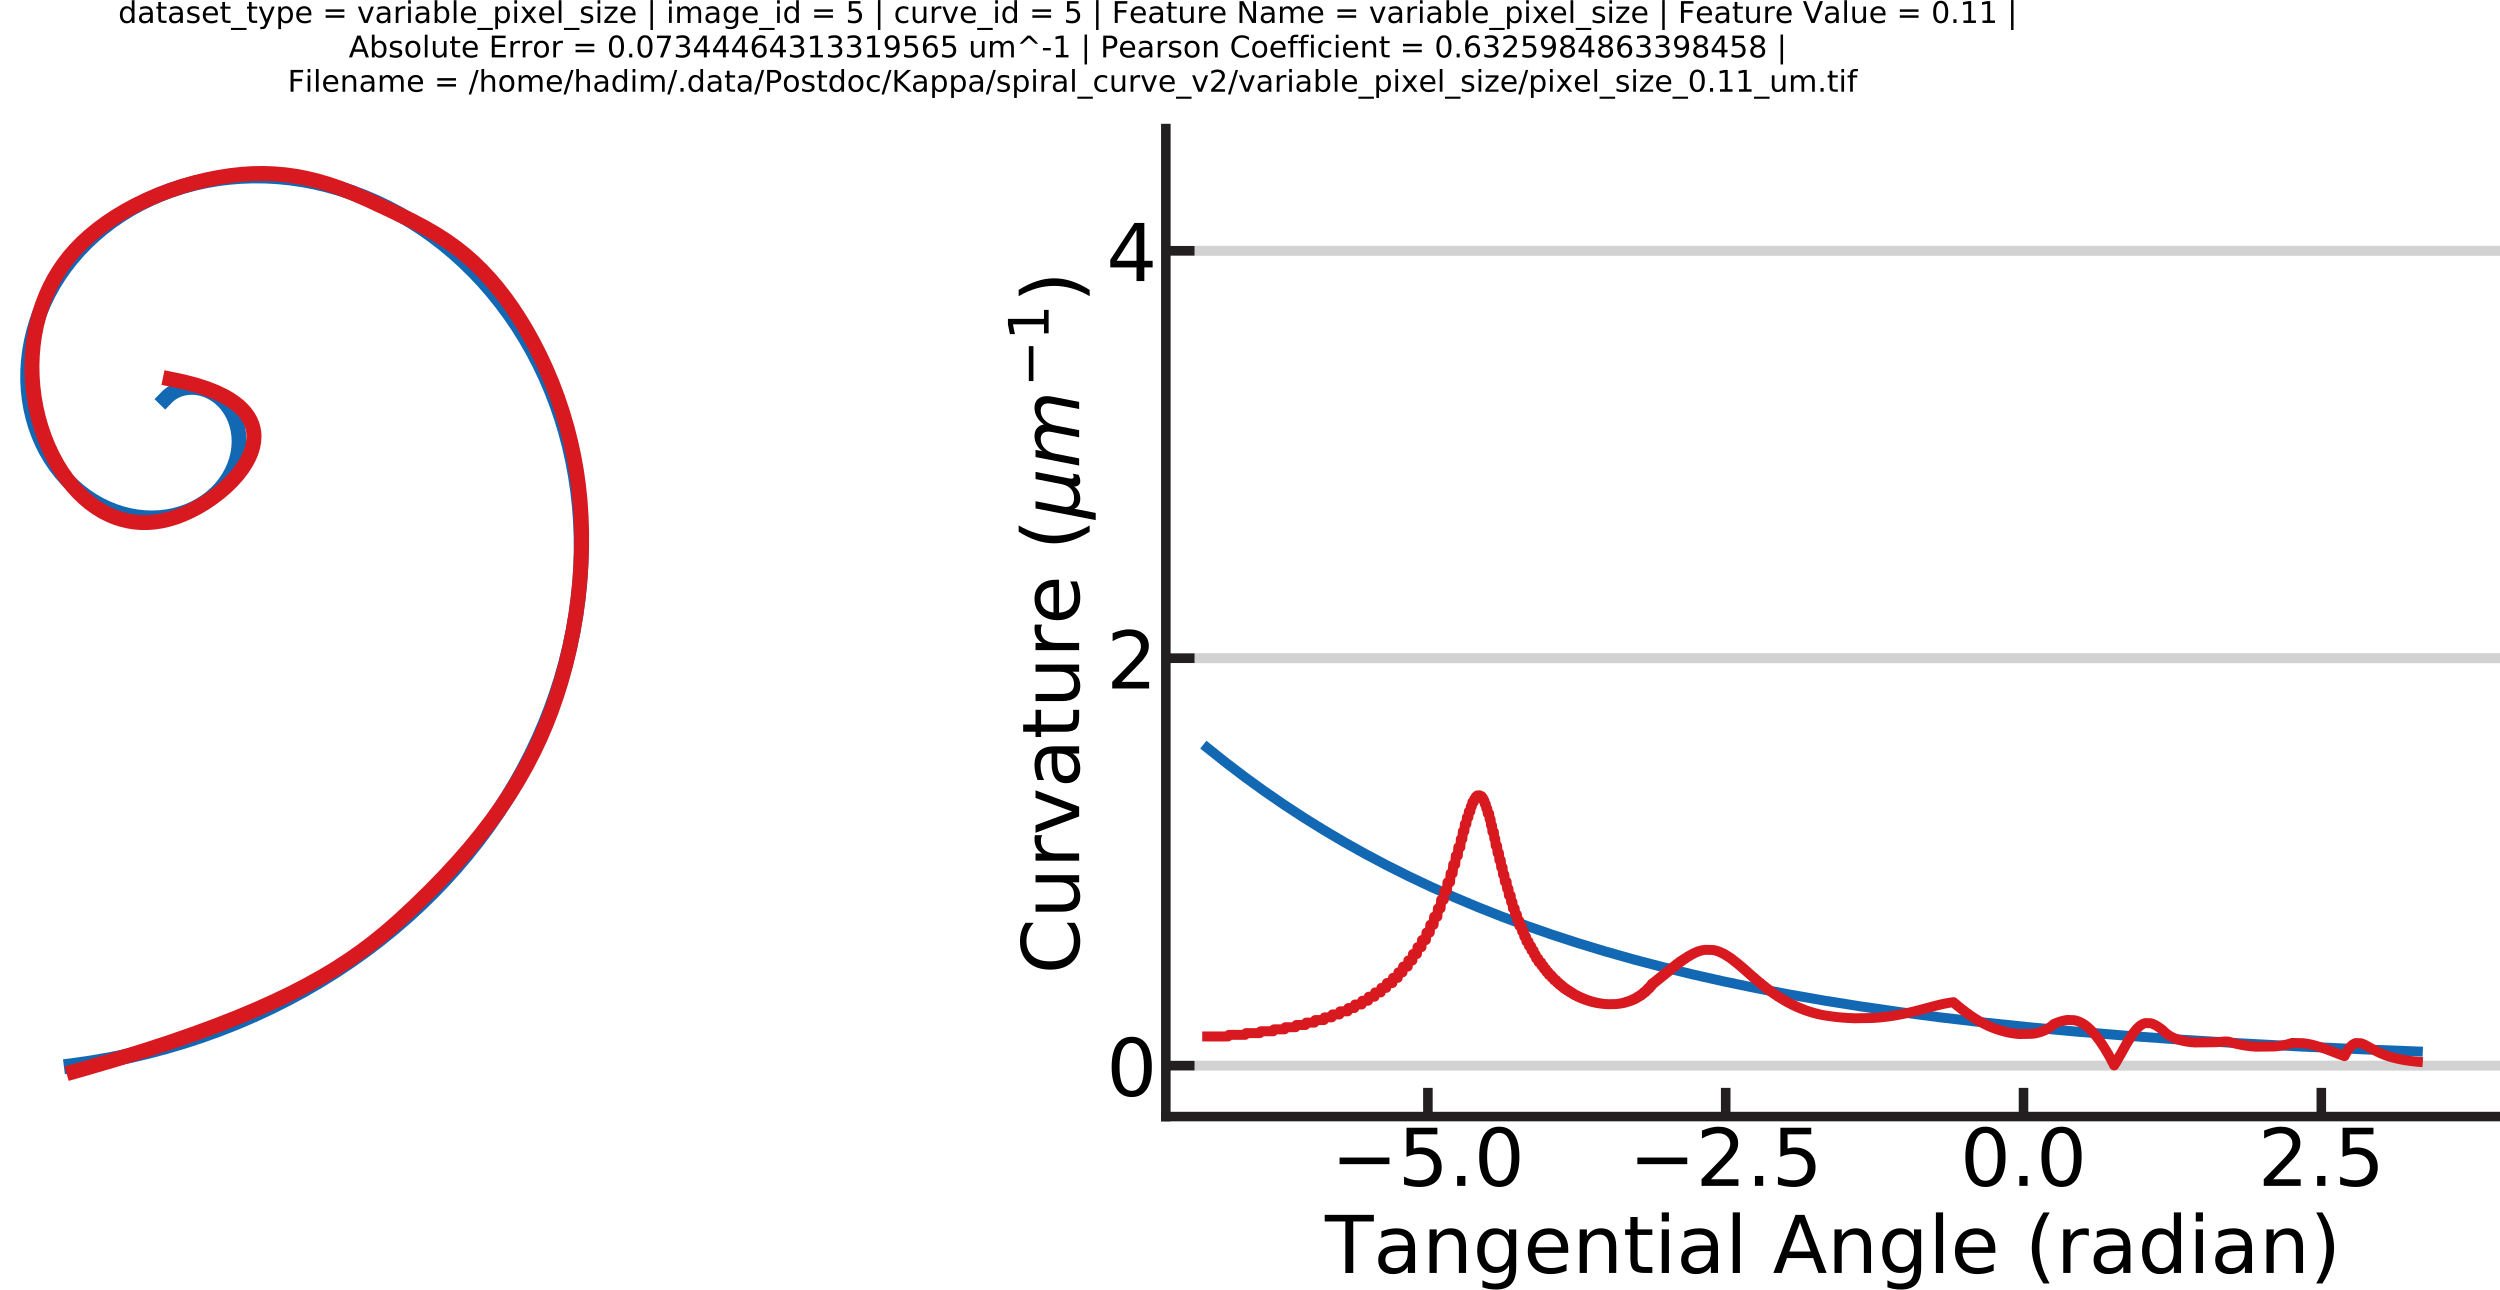 <?xml version="1.0" encoding="utf-8" standalone="no"?>
<!DOCTYPE svg PUBLIC "-//W3C//DTD SVG 1.1//EN"
  "http://www.w3.org/Graphics/SVG/1.1/DTD/svg11.dtd">
<!-- Created with matplotlib (https://matplotlib.org/) -->
<svg height="517.636pt" version="1.1" viewBox="0 0 1003.525 517.636" width="1003.525pt" xmlns="http://www.w3.org/2000/svg" xmlns:xlink="http://www.w3.org/1999/xlink">
 <defs>
  <style type="text/css">
*{stroke-linecap:butt;stroke-linejoin:round;}
  </style>
 </defs>
 <g id="figure_1">
  <g id="patch_1">
   <path d="M 0 517.636 
L 1003.525 517.636 
L 1003.525 0 
L 0 0 
z
" style="fill:none;"/>
  </g>
  <g id="axes_1">
   <g id="line2d_1">
    <path clip-path="url(#p0b1148440b)" d="M 66.262 160.172 
L 67.438 158.965 
L 68.765 157.924 
L 70.213 157.061 
L 71.849 156.348 
L 73.562 155.846 
L 75.323 155.553 
L 77.206 155.468 
L 79.085 155.605 
L 80.936 155.956 
L 82.831 156.543 
L 84.648 157.339 
L 86.368 158.327 
L 88.053 159.552 
L 89.598 160.95 
L 90.99 162.499 
L 92.275 164.262 
L 93.375 166.147 
L 94.284 168.131 
L 95.027 170.288 
L 95.558 172.507 
L 95.887 174.865 
L 95.989 177.244 
L 95.871 179.621 
L 95.521 182.076 
L 94.949 184.49 
L 94.165 186.842 
L 93.137 189.208 
L 91.907 191.475 
L 90.488 193.629 
L 88.83 195.733 
L 87.002 197.69 
L 85.02 199.492 
L 82.819 201.187 
L 80.489 202.699 
L 78.046 204.022 
L 75.417 205.191 
L 72.705 206.151 
L 69.928 206.903 
L 67.005 207.461 
L 64.048 207.799 
L 61.074 207.919 
L 58 207.818 
L 54.941 207.495 
L 51.913 206.956 
L 48.835 206.18 
L 45.818 205.191 
L 42.876 203.996 
L 39.934 202.561 
L 37.096 200.929 
L 34.372 199.111 
L 31.696 197.058 
L 29.161 194.832 
L 26.775 192.448 
L 24.48 189.841 
L 22.357 187.093 
L 20.358 184.134 
L 18.549 181.054 
L 16.934 177.868 
L 15.479 174.497 
L 14.234 171.044 
L 13.199 167.522 
L 12.354 163.847 
L 11.73 160.129 
L 11.324 156.381 
L 11.132 152.516 
L 11.165 148.646 
L 11.418 144.785 
L 11.901 140.846 
L 12.605 136.94 
L 13.526 133.079 
L 14.686 129.18 
L 16.058 125.351 
L 17.636 121.601 
L 19.456 117.852 
L 21.474 114.206 
L 23.682 110.672 
L 26.129 107.177 
L 28.755 103.814 
L 31.551 100.591 
L 34.577 97.444 
L 37.759 94.455 
L 41.087 91.63 
L 44.631 88.914 
L 48.306 86.378 
L 52.101 84.025 
L 56.093 81.812 
L 60.188 79.797 
L 64.375 77.98 
L 68.737 76.329 
L 73.173 74.889 
L 77.671 73.657 
L 82.318 72.616 
L 87.009 71.792 
L 91.832 71.173 
L 96.677 70.778 
L 101.536 70.604 
L 106.497 70.652 
L 111.451 70.923 
L 116.388 71.415 
L 121.396 72.14 
L 126.368 73.086 
L 131.293 74.248 
L 136.258 75.65 
L 141.159 77.266 
L 145.985 79.09 
L 150.821 81.157 
L 155.565 83.427 
L 160.209 85.895 
L 164.832 88.604 
L 169.338 91.504 
L 173.721 94.586 
L 178.052 97.905 
L 182.245 101.399 
L 186.293 105.059 
L 190.262 108.948 
L 194.072 112.993 
L 197.719 117.186 
L 201.259 121.596 
L 204.624 126.143 
L 207.809 130.816 
L 210.864 135.694 
L 213.728 140.686 
L 216.399 145.784 
L 218.918 151.069 
L 221.234 156.445 
L 223.347 161.905 
L 225.287 167.534 
L 227.015 173.231 
L 228.557 179.085 
L 229.88 184.991 
L 230.987 190.942 
L 231.89 197.027 
L 232.57 203.142 
L 233.031 209.277 
L 233.275 215.523 
L 233.295 221.775 
L 233.095 228.023 
L 232.667 234.359 
L 232.016 240.676 
L 231.146 246.967 
L 230.042 253.321 
L 228.718 259.634 
L 227.179 265.897 
L 225.4 272.2 
L 223.407 278.439 
L 221.205 284.607 
L 218.761 290.789 
L 216.111 296.887 
L 213.26 302.893 
L 210.167 308.89 
L 206.877 314.781 
L 203.397 320.562 
L 199.677 326.31 
L 195.772 331.933 
L 191.687 337.429 
L 187.367 342.868 
L 182.876 348.166 
L 178.218 353.32 
L 173.332 358.395 
L 168.287 363.313 
L 163.092 368.072 
L 157.676 372.731 
L 152.117 377.22 
L 146.344 381.594 
L 140.437 385.788 
L 134.405 389.799 
L 128.17 393.676 
L 121.819 397.362 
L 115.36 400.855 
L 108.709 404.196 
L 101.962 407.336 
L 95.124 410.273 
L 88.11 413.044 
L 81.017 415.605 
L 73.851 417.957 
L 66.525 420.126 
L 59.139 422.081 
L 51.699 423.821 
L 44.115 425.366 
L 36.489 426.691 
L 28.829 427.799 
L 28.632 427.824 
L 28.632 427.824 
" style="fill:none;stroke:#1368b3;stroke-linecap:square;stroke-width:6;"/>
   </g>
   <g id="line2d_2">
    <path clip-path="url(#p0b1148440b)" d="M 68.351 152.164 
L 73.683 153.278 
L 73.683 153.278 
L 78.489 154.53 
L 78.489 154.53 
L 82.788 155.911 
L 82.788 155.911 
L 86.598 157.41 
L 86.598 157.41 
L 89.938 159.018 
L 89.938 159.018 
L 92.145 160.29 
L 92.145 160.29 
L 94.107 161.612 
L 94.107 161.612 
L 95.83 162.983 
L 95.83 162.983 
L 97.322 164.397 
L 97.322 164.397 
L 98.591 165.849 
L 98.591 165.849 
L 99.645 167.337 
L 99.645 167.337 
L 100.492 168.856 
L 100.492 168.856 
L 101.14 170.402 
L 101.14 170.402 
L 101.595 171.97 
L 101.595 171.97 
L 101.867 173.556 
L 101.867 173.556 
L 101.963 175.157 
L 101.963 175.157 
L 101.83 177.307 
L 101.83 177.307 
L 101.417 179.466 
L 101.417 179.466 
L 100.742 181.623 
L 100.742 181.623 
L 99.822 183.769 
L 99.822 183.769 
L 98.678 185.894 
L 98.678 185.894 
L 97.327 187.988 
L 97.327 187.988 
L 95.376 190.548 
L 95.376 190.548 
L 93.166 193.026 
L 93.166 193.026 
L 90.735 195.402 
L 90.735 195.402 
L 88.118 197.657 
L 88.118 197.657 
L 85.352 199.773 
L 85.352 199.773 
L 82.472 201.73 
L 82.472 201.73 
L 79.515 203.509 
L 79.515 203.509 
L 76.516 205.091 
L 76.516 205.091 
L 73.512 206.457 
L 73.512 206.457 
L 70.539 207.588 
L 70.539 207.588 
L 67.618 208.476 
L 67.618 208.476 
L 64.752 209.128 
L 64.752 209.128 
L 61.943 209.552 
L 61.943 209.552 
L 59.193 209.754 
L 59.193 209.754 
L 56.504 209.743 
L 56.504 209.743 
L 53.876 209.527 
L 53.876 209.527 
L 51.313 209.112 
L 51.313 209.112 
L 48.816 208.507 
L 48.816 208.507 
L 46.387 207.718 
L 46.387 207.718 
L 44.027 206.755 
L 44.027 206.755 
L 41.29 205.377 
L 41.29 205.377 
L 38.658 203.771 
L 38.658 203.771 
L 36.136 201.95 
L 36.136 201.95 
L 33.725 199.926 
L 33.725 199.926 
L 31.43 197.713 
L 31.43 197.713 
L 29.253 195.324 
L 29.253 195.324 
L 27.197 192.772 
L 27.197 192.772 
L 24.957 189.606 
L 24.957 189.606 
L 22.891 186.257 
L 22.891 186.257 
L 21.004 182.745 
L 21.004 182.745 
L 19.302 179.092 
L 19.302 179.092 
L 17.788 175.318 
L 17.788 175.318 
L 16.469 171.443 
L 16.469 171.443 
L 15.347 167.48 
L 15.347 167.48 
L 14.426 163.446 
L 14.426 163.446 
L 13.71 159.353 
L 13.71 159.353 
L 13.202 155.216 
L 13.202 155.216 
L 12.905 151.049 
L 12.905 151.049 
L 12.822 146.866 
L 12.822 146.866 
L 12.959 142.682 
L 12.959 142.682 
L 13.317 138.51 
L 13.317 138.51 
L 13.9 134.365 
L 13.9 134.365 
L 14.713 130.262 
L 14.713 130.262 
L 15.757 126.213 
L 15.757 126.213 
L 17.038 122.234 
L 17.038 122.234 
L 18.558 118.339 
L 18.558 118.339 
L 20.054 115.077 
L 20.054 115.077 
L 21.73 111.896 
L 21.73 111.896 
L 23.59 108.805 
L 23.59 108.805 
L 25.634 105.813 
L 25.634 105.813 
L 27.866 102.928 
L 27.866 102.928 
L 30.282 100.158 
L 30.282 100.158 
L 32.873 97.504 
L 32.873 97.504 
L 35.624 94.966 
L 35.624 94.966 
L 39.02 92.153 
L 39.02 92.153 
L 42.595 89.5 
L 42.595 89.5 
L 46.33 87.009 
L 46.33 87.009 
L 50.204 84.68 
L 50.204 84.68 
L 54.196 82.515 
L 54.196 82.515 
L 58.875 80.241 
L 58.875 80.241 
L 63.651 78.184 
L 63.651 78.184 
L 68.491 76.345 
L 68.491 76.345 
L 73.366 74.725 
L 73.366 74.725 
L 78.243 73.326 
L 78.243 73.326 
L 83.092 72.149 
L 83.092 72.149 
L 87.882 71.197 
L 87.882 71.197 
L 92.582 70.469 
L 92.582 70.469 
L 97.161 69.968 
L 97.161 69.968 
L 101.591 69.695 
L 101.591 69.695 
L 105.868 69.639 
L 105.868 69.639 
L 109.999 69.785 
L 109.999 69.785 
L 114.482 70.172 
L 114.482 70.172 
L 118.803 70.775 
L 118.803 70.775 
L 122.974 71.571 
L 122.974 71.571 
L 127.445 72.657 
L 127.445 72.657 
L 131.761 73.926 
L 131.761 73.926 
L 136.348 75.498 
L 136.348 75.498 
L 141.579 77.542 
L 141.579 77.542 
L 147.403 80.07 
L 147.403 80.07 
L 156.381 84.252 
L 156.381 84.252 
L 165.439 88.65 
L 165.439 88.65 
L 170.756 91.468 
L 170.756 91.468 
L 175.301 94.119 
L 175.301 94.119 
L 179.449 96.802 
L 179.449 96.802 
L 183.216 99.508 
L 183.216 99.508 
L 186.614 102.208 
L 186.614 102.208 
L 189.989 105.169 
L 189.989 105.169 
L 193.344 108.423 
L 193.344 108.423 
L 196.681 112.002 
L 196.681 112.002 
L 199.672 115.525 
L 199.672 115.525 
L 202.648 119.351 
L 202.648 119.351 
L 205.593 123.472 
L 205.593 123.472 
L 208.487 127.873 
L 208.487 127.873 
L 211.314 132.543 
L 211.314 132.543 
L 214.053 137.468 
L 214.053 137.468 
L 216.686 142.636 
L 216.686 142.636 
L 219.195 148.034 
L 219.195 148.034 
L 221.561 153.649 
L 221.561 153.649 
L 223.765 159.468 
L 223.765 159.468 
L 225.788 165.478 
L 225.788 165.478 
L 227.613 171.667 
L 227.613 171.667 
L 229.052 177.307 
L 229.052 177.307 
L 230.306 183.07 
L 230.306 183.07 
L 231.362 188.945 
L 231.362 188.945 
L 232.207 194.924 
L 232.207 194.924 
L 232.836 200.995 
L 232.836 200.995 
L 233.251 207.141 
L 233.251 207.141 
L 233.457 213.347 
L 233.457 213.347 
L 233.457 219.597 
L 233.457 219.597 
L 233.253 225.876 
L 233.253 225.876 
L 232.85 232.168 
L 232.85 232.168 
L 232.161 239.242 
L 232.161 239.242 
L 231.228 246.289 
L 231.228 246.289 
L 230.056 253.288 
L 230.056 253.288 
L 228.65 260.216 
L 228.65 260.216 
L 227.013 267.051 
L 227.013 267.051 
L 225.151 273.77 
L 225.151 273.77 
L 223.31 279.627 
L 223.31 279.627 
L 221.299 285.359 
L 221.299 285.359 
L 219.119 290.95 
L 219.119 290.95 
L 216.776 296.393 
L 216.776 296.393 
L 214.272 301.693 
L 214.272 301.693 
L 211.269 307.495 
L 211.269 307.495 
L 208.074 313.138 
L 208.074 313.138 
L 204.693 318.633 
L 204.693 318.633 
L 201.132 323.991 
L 201.132 323.991 
L 197.396 329.224 
L 197.396 329.224 
L 193.047 334.904 
L 193.047 334.904 
L 188.498 340.46 
L 188.498 340.46 
L 183.756 345.906 
L 183.756 345.906 
L 178.327 351.787 
L 178.327 351.787 
L 172.685 357.575 
L 172.685 357.575 
L 166.3 363.806 
L 166.3 363.806 
L 160.214 369.464 
L 160.214 369.464 
L 154.938 374.072 
L 154.938 374.072 
L 149.907 378.163 
L 149.907 378.163 
L 145.163 381.746 
L 145.163 381.746 
L 140.033 385.338 
L 140.033 385.338 
L 134.455 388.946 
L 134.455 388.946 
L 129.268 392.055 
L 129.268 392.055 
L 123.665 395.184 
L 123.665 395.184 
L 117.605 398.336 
L 117.605 398.336 
L 111.049 401.515 
L 111.049 401.515 
L 103.957 404.725 
L 103.957 404.725 
L 96.288 407.97 
L 96.288 407.97 
L 88.003 411.253 
L 88.003 411.253 
L 79.061 414.579 
L 79.061 414.579 
L 69.423 417.951 
L 69.423 417.951 
L 59.049 421.372 
L 59.049 421.372 
L 45.962 425.432 
L 45.962 425.432 
L 31.755 429.571 
L 31.755 429.571 
L 29.63 430.169 
L 29.63 430.169 
" style="fill:none;stroke:#d81920;stroke-linecap:square;stroke-width:6;"/>
   </g>
  </g>
  <g id="axes_2">
   <g id="patch_2">
    <path d="M 467.976 448.196 
L 1003.525 448.196 
L 1003.525 51.606 
L 467.976 51.606 
z
" style="fill:none;"/>
   </g>
   <g id="matplotlib.axis_1">
    <g id="xtick_1">
     <g id="line2d_3">
      <defs>
       <path d="M 0 0 
L 0 -11.52 
" id="ma2177b60d2" style="stroke:#231f20;stroke-width:3.84;"/>
      </defs>
      <g>
       <use style="fill:#231f20;stroke:#231f20;stroke-width:3.84;" x="573.173" xlink:href="#ma2177b60d2" y="448.196"/>
      </g>
     </g>
     <g id="text_1">
      <!-- −5.0 -->
      <defs>
       <path d="M 10.594 35.5 
L 73.188 35.5 
L 73.188 27.203 
L 10.594 27.203 
z
" id="DejaVuSans-8722"/>
       <path d="M 10.797 72.906 
L 49.516 72.906 
L 49.516 64.594 
L 19.828 64.594 
L 19.828 46.734 
Q 21.969 47.469 24.109 47.828 
Q 26.266 48.188 28.422 48.188 
Q 40.625 48.188 47.75 41.5 
Q 54.891 34.812 54.891 23.391 
Q 54.891 11.625 47.562 5.094 
Q 40.234 -1.422 26.906 -1.422 
Q 22.312 -1.422 17.547 -0.641 
Q 12.797 0.141 7.719 1.703 
L 7.719 11.625 
Q 12.109 9.234 16.797 8.062 
Q 21.484 6.891 26.703 6.891 
Q 35.156 6.891 40.078 11.328 
Q 45.016 15.766 45.016 23.391 
Q 45.016 31 40.078 35.438 
Q 35.156 39.891 26.703 39.891 
Q 22.75 39.891 18.812 39.016 
Q 14.891 38.141 10.797 36.281 
z
" id="DejaVuSans-53"/>
       <path d="M 10.688 12.406 
L 21 12.406 
L 21 0 
L 10.688 0 
z
" id="DejaVuSans-46"/>
       <path d="M 31.781 66.406 
Q 24.172 66.406 20.328 58.906 
Q 16.5 51.422 16.5 36.375 
Q 16.5 21.391 20.328 13.891 
Q 24.172 6.391 31.781 6.391 
Q 39.453 6.391 43.281 13.891 
Q 47.125 21.391 47.125 36.375 
Q 47.125 51.422 43.281 58.906 
Q 39.453 66.406 31.781 66.406 
z
M 31.781 74.219 
Q 44.047 74.219 50.516 64.516 
Q 56.984 54.828 56.984 36.375 
Q 56.984 17.969 50.516 8.266 
Q 44.047 -1.422 31.781 -1.422 
Q 19.531 -1.422 13.062 8.266 
Q 6.594 17.969 6.594 36.375 
Q 6.594 54.828 13.062 64.516 
Q 19.531 74.219 31.781 74.219 
z
" id="DejaVuSans-48"/>
      </defs>
      <g transform="translate(534.32 476.011)scale(0.32 -0.32)">
       <use xlink:href="#DejaVuSans-8722"/>
       <use x="83.789" xlink:href="#DejaVuSans-53"/>
       <use x="147.412" xlink:href="#DejaVuSans-46"/>
       <use x="179.199" xlink:href="#DejaVuSans-48"/>
      </g>
     </g>
    </g>
    <g id="xtick_2">
     <g id="line2d_4">
      <g>
       <use style="fill:#231f20;stroke:#231f20;stroke-width:3.84;" x="692.715" xlink:href="#ma2177b60d2" y="448.196"/>
      </g>
     </g>
     <g id="text_2">
      <!-- −2.5 -->
      <defs>
       <path d="M 19.188 8.297 
L 53.609 8.297 
L 53.609 0 
L 7.328 0 
L 7.328 8.297 
Q 12.938 14.109 22.625 23.891 
Q 32.328 33.688 34.812 36.531 
Q 39.547 41.844 41.422 45.531 
Q 43.312 49.219 43.312 52.781 
Q 43.312 58.594 39.234 62.25 
Q 35.156 65.922 28.609 65.922 
Q 23.969 65.922 18.812 64.312 
Q 13.672 62.703 7.812 59.422 
L 7.812 69.391 
Q 13.766 71.781 18.938 73 
Q 24.125 74.219 28.422 74.219 
Q 39.75 74.219 46.484 68.547 
Q 53.219 62.891 53.219 53.422 
Q 53.219 48.922 51.531 44.891 
Q 49.859 40.875 45.406 35.406 
Q 44.188 33.984 37.641 27.219 
Q 31.109 20.453 19.188 8.297 
z
" id="DejaVuSans-50"/>
      </defs>
      <g transform="translate(653.863 476.011)scale(0.32 -0.32)">
       <use xlink:href="#DejaVuSans-8722"/>
       <use x="83.789" xlink:href="#DejaVuSans-50"/>
       <use x="147.412" xlink:href="#DejaVuSans-46"/>
       <use x="179.199" xlink:href="#DejaVuSans-53"/>
      </g>
     </g>
    </g>
    <g id="xtick_3">
     <g id="line2d_5">
      <g>
       <use style="fill:#231f20;stroke:#231f20;stroke-width:3.84;" x="812.258" xlink:href="#ma2177b60d2" y="448.196"/>
      </g>
     </g>
     <g id="text_3">
      <!-- 0.0 -->
      <g transform="translate(786.813 476.011)scale(0.32 -0.32)">
       <use xlink:href="#DejaVuSans-48"/>
       <use x="63.623" xlink:href="#DejaVuSans-46"/>
       <use x="95.41" xlink:href="#DejaVuSans-48"/>
      </g>
     </g>
    </g>
    <g id="xtick_4">
     <g id="line2d_6">
      <g>
       <use style="fill:#231f20;stroke:#231f20;stroke-width:3.84;" x="931.8" xlink:href="#ma2177b60d2" y="448.196"/>
      </g>
     </g>
     <g id="text_4">
      <!-- 2.5 -->
      <g transform="translate(906.355 476.011)scale(0.32 -0.32)">
       <use xlink:href="#DejaVuSans-50"/>
       <use x="63.623" xlink:href="#DejaVuSans-46"/>
       <use x="95.41" xlink:href="#DejaVuSans-53"/>
      </g>
     </g>
    </g>
    <g id="text_5">
     <!-- Tangential Angle (radian) -->
     <defs>
      <path d="M -0.297 72.906 
L 61.375 72.906 
L 61.375 64.594 
L 35.5 64.594 
L 35.5 0 
L 25.594 0 
L 25.594 64.594 
L -0.297 64.594 
z
" id="DejaVuSans-84"/>
      <path d="M 34.281 27.484 
Q 23.391 27.484 19.188 25 
Q 14.984 22.516 14.984 16.5 
Q 14.984 11.719 18.141 8.906 
Q 21.297 6.109 26.703 6.109 
Q 34.188 6.109 38.703 11.406 
Q 43.219 16.703 43.219 25.484 
L 43.219 27.484 
z
M 52.203 31.203 
L 52.203 0 
L 43.219 0 
L 43.219 8.297 
Q 40.141 3.328 35.547 0.953 
Q 30.953 -1.422 24.312 -1.422 
Q 15.922 -1.422 10.953 3.297 
Q 6 8.016 6 15.922 
Q 6 25.141 12.172 29.828 
Q 18.359 34.516 30.609 34.516 
L 43.219 34.516 
L 43.219 35.406 
Q 43.219 41.609 39.141 45 
Q 35.062 48.391 27.688 48.391 
Q 23 48.391 18.547 47.266 
Q 14.109 46.141 10.016 43.891 
L 10.016 52.203 
Q 14.938 54.109 19.578 55.047 
Q 24.219 56 28.609 56 
Q 40.484 56 46.344 49.844 
Q 52.203 43.703 52.203 31.203 
z
" id="DejaVuSans-97"/>
      <path d="M 54.891 33.016 
L 54.891 0 
L 45.906 0 
L 45.906 32.719 
Q 45.906 40.484 42.875 44.328 
Q 39.844 48.188 33.797 48.188 
Q 26.516 48.188 22.312 43.547 
Q 18.109 38.922 18.109 30.906 
L 18.109 0 
L 9.078 0 
L 9.078 54.688 
L 18.109 54.688 
L 18.109 46.188 
Q 21.344 51.125 25.703 53.562 
Q 30.078 56 35.797 56 
Q 45.219 56 50.047 50.172 
Q 54.891 44.344 54.891 33.016 
z
" id="DejaVuSans-110"/>
      <path d="M 45.406 27.984 
Q 45.406 37.75 41.375 43.109 
Q 37.359 48.484 30.078 48.484 
Q 22.859 48.484 18.828 43.109 
Q 14.797 37.75 14.797 27.984 
Q 14.797 18.266 18.828 12.891 
Q 22.859 7.516 30.078 7.516 
Q 37.359 7.516 41.375 12.891 
Q 45.406 18.266 45.406 27.984 
z
M 54.391 6.781 
Q 54.391 -7.172 48.188 -13.984 
Q 42 -20.797 29.203 -20.797 
Q 24.469 -20.797 20.266 -20.094 
Q 16.062 -19.391 12.109 -17.922 
L 12.109 -9.188 
Q 16.062 -11.328 19.922 -12.344 
Q 23.781 -13.375 27.781 -13.375 
Q 36.625 -13.375 41.016 -8.766 
Q 45.406 -4.156 45.406 5.172 
L 45.406 9.625 
Q 42.625 4.781 38.281 2.391 
Q 33.938 0 27.875 0 
Q 17.828 0 11.672 7.656 
Q 5.516 15.328 5.516 27.984 
Q 5.516 40.672 11.672 48.328 
Q 17.828 56 27.875 56 
Q 33.938 56 38.281 53.609 
Q 42.625 51.219 45.406 46.391 
L 45.406 54.688 
L 54.391 54.688 
z
" id="DejaVuSans-103"/>
      <path d="M 56.203 29.594 
L 56.203 25.203 
L 14.891 25.203 
Q 15.484 15.922 20.484 11.062 
Q 25.484 6.203 34.422 6.203 
Q 39.594 6.203 44.453 7.469 
Q 49.312 8.734 54.109 11.281 
L 54.109 2.781 
Q 49.266 0.734 44.188 -0.344 
Q 39.109 -1.422 33.891 -1.422 
Q 20.797 -1.422 13.156 6.188 
Q 5.516 13.812 5.516 26.812 
Q 5.516 40.234 12.766 48.109 
Q 20.016 56 32.328 56 
Q 43.359 56 49.781 48.891 
Q 56.203 41.797 56.203 29.594 
z
M 47.219 32.234 
Q 47.125 39.594 43.094 43.984 
Q 39.062 48.391 32.422 48.391 
Q 24.906 48.391 20.391 44.141 
Q 15.875 39.891 15.188 32.172 
z
" id="DejaVuSans-101"/>
      <path d="M 18.312 70.219 
L 18.312 54.688 
L 36.812 54.688 
L 36.812 47.703 
L 18.312 47.703 
L 18.312 18.016 
Q 18.312 11.328 20.141 9.422 
Q 21.969 7.516 27.594 7.516 
L 36.812 7.516 
L 36.812 0 
L 27.594 0 
Q 17.188 0 13.234 3.875 
Q 9.281 7.766 9.281 18.016 
L 9.281 47.703 
L 2.688 47.703 
L 2.688 54.688 
L 9.281 54.688 
L 9.281 70.219 
z
" id="DejaVuSans-116"/>
      <path d="M 9.422 54.688 
L 18.406 54.688 
L 18.406 0 
L 9.422 0 
z
M 9.422 75.984 
L 18.406 75.984 
L 18.406 64.594 
L 9.422 64.594 
z
" id="DejaVuSans-105"/>
      <path d="M 9.422 75.984 
L 18.406 75.984 
L 18.406 0 
L 9.422 0 
z
" id="DejaVuSans-108"/>
      <path id="DejaVuSans-32"/>
      <path d="M 34.188 63.188 
L 20.797 26.906 
L 47.609 26.906 
z
M 28.609 72.906 
L 39.797 72.906 
L 67.578 0 
L 57.328 0 
L 50.688 18.703 
L 17.828 18.703 
L 11.188 0 
L 0.781 0 
z
" id="DejaVuSans-65"/>
      <path d="M 31 75.875 
Q 24.469 64.656 21.281 53.656 
Q 18.109 42.672 18.109 31.391 
Q 18.109 20.125 21.312 9.062 
Q 24.516 -2 31 -13.188 
L 23.188 -13.188 
Q 15.875 -1.703 12.234 9.375 
Q 8.594 20.453 8.594 31.391 
Q 8.594 42.281 12.203 53.312 
Q 15.828 64.359 23.188 75.875 
z
" id="DejaVuSans-40"/>
      <path d="M 41.109 46.297 
Q 39.594 47.172 37.812 47.578 
Q 36.031 48 33.891 48 
Q 26.266 48 22.188 43.047 
Q 18.109 38.094 18.109 28.812 
L 18.109 0 
L 9.078 0 
L 9.078 54.688 
L 18.109 54.688 
L 18.109 46.188 
Q 20.953 51.172 25.484 53.578 
Q 30.031 56 36.531 56 
Q 37.453 56 38.578 55.875 
Q 39.703 55.766 41.062 55.516 
z
" id="DejaVuSans-114"/>
      <path d="M 45.406 46.391 
L 45.406 75.984 
L 54.391 75.984 
L 54.391 0 
L 45.406 0 
L 45.406 8.203 
Q 42.578 3.328 38.25 0.953 
Q 33.938 -1.422 27.875 -1.422 
Q 17.969 -1.422 11.734 6.484 
Q 5.516 14.406 5.516 27.297 
Q 5.516 40.188 11.734 48.094 
Q 17.969 56 27.875 56 
Q 33.938 56 38.25 53.625 
Q 42.578 51.266 45.406 46.391 
z
M 14.797 27.297 
Q 14.797 17.391 18.875 11.75 
Q 22.953 6.109 30.078 6.109 
Q 37.203 6.109 41.297 11.75 
Q 45.406 17.391 45.406 27.297 
Q 45.406 37.203 41.297 42.844 
Q 37.203 48.484 30.078 48.484 
Q 22.953 48.484 18.875 42.844 
Q 14.797 37.203 14.797 27.297 
z
" id="DejaVuSans-100"/>
      <path d="M 8.016 75.875 
L 15.828 75.875 
Q 23.141 64.359 26.781 53.312 
Q 30.422 42.281 30.422 31.391 
Q 30.422 20.453 26.781 9.375 
Q 23.141 -1.703 15.828 -13.188 
L 8.016 -13.188 
Q 14.5 -2 17.703 9.062 
Q 20.906 20.125 20.906 31.391 
Q 20.906 42.672 17.703 53.656 
Q 14.5 64.656 8.016 75.875 
z
" id="DejaVuSans-41"/>
     </defs>
     <g transform="translate(531.845 510.981)scale(0.32 -0.32)">
      <use xlink:href="#DejaVuSans-84"/>
      <use x="60.834" xlink:href="#DejaVuSans-97"/>
      <use x="122.113" xlink:href="#DejaVuSans-110"/>
      <use x="185.492" xlink:href="#DejaVuSans-103"/>
      <use x="248.969" xlink:href="#DejaVuSans-101"/>
      <use x="310.492" xlink:href="#DejaVuSans-110"/>
      <use x="373.871" xlink:href="#DejaVuSans-116"/>
      <use x="413.08" xlink:href="#DejaVuSans-105"/>
      <use x="440.863" xlink:href="#DejaVuSans-97"/>
      <use x="502.143" xlink:href="#DejaVuSans-108"/>
      <use x="529.926" xlink:href="#DejaVuSans-32"/>
      <use x="561.713" xlink:href="#DejaVuSans-65"/>
      <use x="630.121" xlink:href="#DejaVuSans-110"/>
      <use x="693.5" xlink:href="#DejaVuSans-103"/>
      <use x="756.977" xlink:href="#DejaVuSans-108"/>
      <use x="784.76" xlink:href="#DejaVuSans-101"/>
      <use x="846.283" xlink:href="#DejaVuSans-32"/>
      <use x="878.07" xlink:href="#DejaVuSans-40"/>
      <use x="917.084" xlink:href="#DejaVuSans-114"/>
      <use x="958.197" xlink:href="#DejaVuSans-97"/>
      <use x="1019.477" xlink:href="#DejaVuSans-100"/>
      <use x="1082.953" xlink:href="#DejaVuSans-105"/>
      <use x="1110.736" xlink:href="#DejaVuSans-97"/>
      <use x="1172.016" xlink:href="#DejaVuSans-110"/>
      <use x="1235.395" xlink:href="#DejaVuSans-41"/>
     </g>
    </g>
   </g>
   <g id="matplotlib.axis_2">
    <g id="ytick_1">
     <g id="line2d_7">
      <path clip-path="url(#p08fde1c204)" d="M 467.976 427.753 
L 1003.525 427.753 
" style="fill:none;stroke:#231f20;stroke-linecap:square;stroke-opacity:0.2;stroke-width:4;"/>
     </g>
     <g id="line2d_8">
      <defs>
       <path d="M 0 0 
L 11.52 0 
" id="md2464b292c" style="stroke:#231f20;stroke-width:3.84;"/>
      </defs>
      <g>
       <use style="fill:#231f20;stroke:#231f20;stroke-width:3.84;" x="467.976" xlink:href="#md2464b292c" y="427.753"/>
      </g>
     </g>
     <g id="text_6">
      <!-- 0 -->
      <g transform="translate(444.116 439.911)scale(0.32 -0.32)">
       <use xlink:href="#DejaVuSans-48"/>
      </g>
     </g>
    </g>
    <g id="ytick_2">
     <g id="line2d_9">
      <path clip-path="url(#p08fde1c204)" d="M 467.976 264.211 
L 1003.525 264.211 
" style="fill:none;stroke:#231f20;stroke-linecap:square;stroke-opacity:0.2;stroke-width:4;"/>
     </g>
     <g id="line2d_10">
      <g>
       <use style="fill:#231f20;stroke:#231f20;stroke-width:3.84;" x="467.976" xlink:href="#md2464b292c" y="264.211"/>
      </g>
     </g>
     <g id="text_7">
      <!-- 2 -->
      <g transform="translate(444.116 276.368)scale(0.32 -0.32)">
       <use xlink:href="#DejaVuSans-50"/>
      </g>
     </g>
    </g>
    <g id="ytick_3">
     <g id="line2d_11">
      <path clip-path="url(#p08fde1c204)" d="M 467.976 100.669 
L 1003.525 100.669 
" style="fill:none;stroke:#231f20;stroke-linecap:square;stroke-opacity:0.2;stroke-width:4;"/>
     </g>
     <g id="line2d_12">
      <g>
       <use style="fill:#231f20;stroke:#231f20;stroke-width:3.84;" x="467.976" xlink:href="#md2464b292c" y="100.669"/>
      </g>
     </g>
     <g id="text_8">
      <!-- 4 -->
      <defs>
       <path d="M 37.797 64.312 
L 12.891 25.391 
L 37.797 25.391 
z
M 35.203 72.906 
L 47.609 72.906 
L 47.609 25.391 
L 58.016 25.391 
L 58.016 17.188 
L 47.609 17.188 
L 47.609 0 
L 37.797 0 
L 37.797 17.188 
L 4.891 17.188 
L 4.891 26.703 
z
" id="DejaVuSans-52"/>
      </defs>
      <g transform="translate(444.116 112.826)scale(0.32 -0.32)">
       <use xlink:href="#DejaVuSans-52"/>
      </g>
     </g>
    </g>
    <g id="text_9">
     <!-- Curvature ($μm^{-1}$) -->
     <defs>
      <path d="M 64.406 67.281 
L 64.406 56.891 
Q 59.422 61.531 53.781 63.812 
Q 48.141 66.109 41.797 66.109 
Q 29.297 66.109 22.656 58.469 
Q 16.016 50.828 16.016 36.375 
Q 16.016 21.969 22.656 14.328 
Q 29.297 6.688 41.797 6.688 
Q 48.141 6.688 53.781 8.984 
Q 59.422 11.281 64.406 15.922 
L 64.406 5.609 
Q 59.234 2.094 53.438 0.328 
Q 47.656 -1.422 41.219 -1.422 
Q 24.656 -1.422 15.125 8.703 
Q 5.609 18.844 5.609 36.375 
Q 5.609 53.953 15.125 64.078 
Q 24.656 74.219 41.219 74.219 
Q 47.75 74.219 53.531 72.484 
Q 59.328 70.75 64.406 67.281 
z
" id="DejaVuSans-67"/>
      <path d="M 8.5 21.578 
L 8.5 54.688 
L 17.484 54.688 
L 17.484 21.922 
Q 17.484 14.156 20.5 10.266 
Q 23.531 6.391 29.594 6.391 
Q 36.859 6.391 41.078 11.031 
Q 45.312 15.672 45.312 23.688 
L 45.312 54.688 
L 54.297 54.688 
L 54.297 0 
L 45.312 0 
L 45.312 8.406 
Q 42.047 3.422 37.719 1 
Q 33.406 -1.422 27.688 -1.422 
Q 18.266 -1.422 13.375 4.438 
Q 8.5 10.297 8.5 21.578 
z
M 31.109 56 
z
" id="DejaVuSans-117"/>
      <path d="M 2.984 54.688 
L 12.5 54.688 
L 29.594 8.797 
L 46.688 54.688 
L 56.203 54.688 
L 35.688 0 
L 23.484 0 
z
" id="DejaVuSans-118"/>
      <path d="M -1.312 -20.797 
L 13.375 54.688 
L 22.406 54.688 
L 15.766 20.656 
Q 15.578 19.625 15.422 18.359 
Q 15.281 17.094 15.281 15.828 
Q 15.281 11.281 18.141 8.828 
Q 21 6.391 26.312 6.391 
Q 33.547 6.391 37.984 10.484 
Q 42.438 14.594 44 22.797 
L 50.203 54.688 
L 59.188 54.688 
L 51.031 12.641 
Q 50.828 11.719 50.75 11.031 
Q 50.688 10.359 50.688 9.812 
Q 50.688 8.297 51.297 7.594 
Q 51.906 6.891 53.219 6.891 
Q 53.719 6.891 54.562 7.125 
Q 55.422 7.375 56.984 8.016 
L 55.609 0.781 
Q 53.469 -0.297 51.516 -0.859 
Q 49.562 -1.422 47.703 -1.422 
Q 44.484 -1.422 42.656 0.625 
Q 40.828 2.688 40.828 6.297 
Q 38.094 2.391 34.297 0.484 
Q 30.516 -1.422 25.391 -1.422 
Q 20.844 -1.422 17.453 0.672 
Q 14.062 2.781 12.984 6.203 
L 7.719 -20.797 
z
" id="DejaVuSans-Oblique-956"/>
      <path d="M 89.797 33.016 
L 83.406 0 
L 74.422 0 
L 80.719 32.719 
Q 81.109 34.812 81.297 36.328 
Q 81.5 37.844 81.5 38.922 
Q 81.5 43.312 79.047 45.75 
Q 76.609 48.188 72.219 48.188 
Q 65.672 48.188 60.547 43.281 
Q 55.422 38.375 53.906 30.516 
L 47.906 0 
L 38.922 0 
L 45.312 32.719 
Q 45.703 34.516 45.891 36.047 
Q 46.094 37.594 46.094 38.812 
Q 46.094 43.266 43.656 45.719 
Q 41.219 48.188 36.922 48.188 
Q 30.281 48.188 25.141 43.281 
Q 20.016 38.375 18.5 30.516 
L 12.5 0 
L 3.516 0 
L 14.203 54.688 
L 23.188 54.688 
L 21.484 46.188 
Q 25.141 50.984 30.047 53.484 
Q 34.969 56 40.578 56 
Q 46.531 56 50.359 52.875 
Q 54.203 49.75 54.984 44.188 
Q 59.078 49.953 64.469 52.969 
Q 69.875 56 75.875 56 
Q 82.906 56 86.734 51.953 
Q 90.578 47.906 90.578 40.484 
Q 90.578 38.875 90.375 36.938 
Q 90.188 35.016 89.797 33.016 
z
" id="DejaVuSans-Oblique-109"/>
      <path d="M 12.406 8.297 
L 28.516 8.297 
L 28.516 63.922 
L 10.984 60.406 
L 10.984 69.391 
L 28.422 72.906 
L 38.281 72.906 
L 38.281 8.297 
L 54.391 8.297 
L 54.391 0 
L 12.406 0 
z
" id="DejaVuSans-49"/>
     </defs>
     <g transform="translate(433.396 391.021)rotate(-90)scale(0.32 -0.32)">
      <use transform="translate(0 0.684)" xlink:href="#DejaVuSans-67"/>
      <use transform="translate(69.824 0.684)" xlink:href="#DejaVuSans-117"/>
      <use transform="translate(133.203 0.684)" xlink:href="#DejaVuSans-114"/>
      <use transform="translate(174.316 0.684)" xlink:href="#DejaVuSans-118"/>
      <use transform="translate(233.496 0.684)" xlink:href="#DejaVuSans-97"/>
      <use transform="translate(294.775 0.684)" xlink:href="#DejaVuSans-116"/>
      <use transform="translate(333.984 0.684)" xlink:href="#DejaVuSans-117"/>
      <use transform="translate(397.363 0.684)" xlink:href="#DejaVuSans-114"/>
      <use transform="translate(438.477 0.684)" xlink:href="#DejaVuSans-101"/>
      <use transform="translate(500 0.684)" xlink:href="#DejaVuSans-32"/>
      <use transform="translate(531.787 0.684)" xlink:href="#DejaVuSans-40"/>
      <use transform="translate(570.801 0.684)" xlink:href="#DejaVuSans-Oblique-956"/>
      <use transform="translate(634.424 0.684)" xlink:href="#DejaVuSans-Oblique-109"/>
      <use transform="translate(736.486 38.966)scale(0.7)" xlink:href="#DejaVuSans-8722"/>
      <use transform="translate(795.138 38.966)scale(0.7)" xlink:href="#DejaVuSans-49"/>
      <use transform="translate(842.409 0.684)" xlink:href="#DejaVuSans-41"/>
     </g>
    </g>
   </g>
   <g id="line2d_13">
    <path clip-path="url(#p08fde1c204)" d="M 484.582 300.146 
L 492.197 306.223 
L 499.813 312.01 
L 507.411 317.51 
L 515.3 322.942 
L 523.418 328.254 
L 531.424 333.229 
L 539.589 338.047 
L 548.129 342.823 
L 556.719 347.371 
L 565.559 351.797 
L 574.583 356.064 
L 583.736 360.147 
L 593.163 364.109 
L 602.785 367.914 
L 612.71 371.6 
L 623.009 375.186 
L 633.574 378.626 
L 644.453 381.934 
L 655.67 385.111 
L 667.349 388.185 
L 679.339 391.111 
L 691.824 393.928 
L 704.818 396.629 
L 718.304 399.206 
L 732.401 401.671 
L 747.154 404.023 
L 762.617 406.261 
L 778.832 408.382 
L 795.928 410.392 
L 814.005 412.29 
L 833.16 414.076 
L 853.52 415.749 
L 875.278 417.311 
L 898.635 418.762 
L 923.866 420.104 
L 951.275 421.336 
L 970.542 422.081 
L 970.542 422.081 
" style="fill:none;stroke:#1368b3;stroke-linecap:square;stroke-width:4;"/>
   </g>
   <g id="line2d_14">
    <path clip-path="url(#p08fde1c204)" d="M 484.582 416.043 
L 492.939 416.043 
L 493.308 415.395 
L 499.813 415.395 
L 500.166 414.704 
L 505.717 414.704 
L 506.057 413.967 
L 511.076 413.967 
L 511.405 413.18 
L 515.62 413.18 
L 515.939 412.341 
L 520.035 412.341 
L 520.345 411.445 
L 524.025 411.445 
L 524.328 410.488 
L 527.621 410.488 
L 527.916 409.466 
L 531.424 409.466 
L 531.713 408.375 
L 534.572 408.375 
L 534.855 407.21 
L 537.657 407.21 
L 537.935 405.965 
L 540.955 405.965 
L 541.227 404.637 
L 543.651 404.637 
L 543.918 403.218 
L 546.563 403.218 
L 546.825 401.705 
L 549.165 401.705 
L 549.423 400.091 
L 551.724 400.091 
L 551.977 398.371 
L 554.241 398.371 
L 554.491 396.54 
L 556.473 396.54 
L 556.719 394.591 
L 558.916 394.591 
L 559.158 392.52 
L 561.082 392.52 
L 561.321 390.323 
L 562.982 390.323 
L 563.218 387.996 
L 565.093 387.996 
L 565.326 385.535 
L 566.946 385.535 
L 567.176 382.939 
L 568.777 382.939 
L 569.004 380.207 
L 570.587 380.207 
L 570.811 377.341 
L 572.376 377.341 
L 572.598 374.344 
L 573.924 374.344 
L 574.144 371.222 
L 575.458 371.222 
L 575.676 367.983 
L 576.976 367.983 
L 577.192 364.64 
L 578.266 364.64 
L 578.48 361.208 
L 579.546 361.208 
L 579.758 357.706 
L 580.815 357.706 
L 581.025 354.158 
L 582.074 354.158 
L 582.282 350.59 
L 583.115 350.59 
L 583.322 347.034 
L 584.149 347.034 
L 584.355 343.525 
L 585.177 343.525 
L 585.382 340.101 
L 586.198 340.101 
L 586.401 336.803 
L 587.01 336.803 
L 587.212 333.674 
L 587.817 333.674 
L 588.019 330.756 
L 588.621 330.756 
L 588.821 328.091 
L 589.42 328.091 
L 589.619 325.718 
L 590.216 325.718 
L 590.414 323.675 
L 590.809 323.675 
L 591.007 321.992 
L 591.598 321.992 
L 591.794 320.693 
L 592.186 320.693 
L 592.382 319.796 
L 592.773 319.796 
L 592.968 319.311 
L 593.939 319.239 
L 594.133 319.573 
L 594.712 319.573 
L 594.904 320.298 
L 595.289 320.298 
L 595.481 321.392 
L 595.864 321.392 
L 596.055 322.829 
L 596.437 322.829 
L 596.627 324.575 
L 597.007 324.575 
L 597.197 326.595 
L 597.765 326.595 
L 597.954 328.852 
L 598.331 328.852 
L 598.519 331.308 
L 598.895 331.308 
L 599.082 333.923 
L 599.643 333.923 
L 599.83 336.661 
L 600.202 336.661 
L 600.388 339.488 
L 600.945 339.488 
L 601.13 342.371 
L 601.684 342.371 
L 601.868 345.281 
L 602.419 345.281 
L 602.602 348.192 
L 603.151 348.192 
L 603.333 351.082 
L 603.879 351.082 
L 604.061 353.932 
L 604.785 353.932 
L 604.966 356.725 
L 605.506 356.725 
L 605.686 359.448 
L 606.403 359.448 
L 606.582 362.091 
L 607.116 362.091 
L 607.294 364.645 
L 608.004 364.645 
L 608.181 367.106 
L 608.886 367.106 
L 609.062 369.468 
L 609.763 369.468 
L 609.938 371.729 
L 610.81 371.729 
L 610.984 373.888 
L 611.677 373.888 
L 611.849 375.945 
L 612.538 375.945 
L 612.71 377.902 
L 613.566 377.902 
L 613.737 379.759 
L 614.588 379.759 
L 614.757 381.518 
L 615.602 381.518 
L 615.771 383.183 
L 616.443 383.183 
L 616.61 384.756 
L 617.446 384.756 
L 617.612 386.241 
L 618.607 386.241 
L 618.773 387.64 
L 619.596 387.64 
L 619.761 388.957 
L 620.579 388.957 
L 620.742 390.196 
L 621.556 390.196 
L 621.718 391.359 
L 622.687 391.359 
L 622.848 392.451 
L 623.651 392.451 
L 623.811 393.473 
L 624.767 393.473 
L 624.926 394.43 
L 625.718 394.43 
L 625.876 395.323 
L 626.82 395.323 
L 626.977 396.157 
L 627.758 396.157 
L 627.914 396.933 
L 628.846 396.933 
L 629.001 397.654 
L 629.926 397.654 
L 630.08 398.323 
L 630.999 398.323 
L 631.152 398.94 
L 631.913 398.94 
L 632.065 399.509 
L 632.972 399.509 
L 633.123 400.032 
L 634.024 400.032 
L 634.174 400.509 
L 635.069 400.509 
L 635.218 400.943 
L 636.107 400.943 
L 636.255 401.334 
L 637.139 401.334 
L 637.285 401.684 
L 638.163 401.684 
L 638.309 401.995 
L 639.181 401.995 
L 639.326 402.266 
L 640.192 402.266 
L 640.336 402.499 
L 641.197 402.499 
L 641.34 402.695 
L 642.195 402.695 
L 642.479 402.853 
L 643.187 402.853 
L 643.469 402.975 
L 645.152 403.059 
L 645.57 403.108 
L 649.01 403.03 
L 649.282 402.929 
L 649.959 402.929 
L 650.23 402.789 
L 650.903 402.789 
L 651.172 402.61 
L 651.842 402.61 
L 651.975 402.389 
L 652.641 402.389 
L 652.774 402.126 
L 653.569 402.126 
L 653.701 401.82 
L 654.492 401.82 
L 654.623 401.468 
L 655.409 401.468 
L 655.539 401.069 
L 656.32 401.069 
L 656.45 400.62 
L 657.098 400.62 
L 657.227 400.119 
L 657.999 400.119 
L 658.128 399.562 
L 658.896 399.562 
L 659.024 398.948 
L 659.661 398.948 
L 659.788 398.272 
L 660.548 398.272 
L 660.674 397.53 
L 661.304 397.53 
L 661.43 396.719 
L 662.182 396.719 
L 662.307 395.833 
L 662.931 395.833 
L 663.055 394.867 
L 663.8 394.867 
L 663.923 394.263 
L 664.541 394.263 
L 664.664 393.66 
L 665.278 393.66 
L 665.401 393.06 
L 666.012 393.06 
L 666.134 392.464 
L 666.743 392.464 
L 666.864 391.872 
L 667.47 391.872 
L 667.591 391.286 
L 668.193 391.286 
L 668.314 390.707 
L 668.914 390.707 
L 669.034 390.135 
L 669.631 390.135 
L 669.75 389.571 
L 670.345 389.571 
L 670.463 389.018 
L 670.937 389.018 
L 671.055 388.475 
L 671.645 388.475 
L 671.763 387.945 
L 672.35 387.945 
L 672.467 387.427 
L 672.934 387.427 
L 673.051 386.924 
L 673.633 386.924 
L 673.75 386.436 
L 674.213 386.436 
L 674.329 385.965 
L 674.907 385.965 
L 675.022 385.51 
L 675.482 385.51 
L 675.711 385.075 
L 676.169 385.075 
L 676.398 384.658 
L 676.74 384.658 
L 676.968 384.262 
L 677.309 384.262 
L 677.536 383.887 
L 677.988 383.887 
L 678.214 383.533 
L 678.553 383.533 
L 678.778 383.203 
L 679.115 383.203 
L 679.339 382.896 
L 679.675 382.896 
L 679.898 382.613 
L 680.233 382.613 
L 680.455 382.354 
L 680.789 382.354 
L 681.011 382.121 
L 681.343 382.121 
L 681.564 381.913 
L 681.895 381.913 
L 682.115 381.731 
L 682.445 381.731 
L 682.665 381.574 
L 682.993 381.574 
L 683.212 381.445 
L 684.084 381.341 
L 684.301 381.264 
L 687.737 381.341 
L 687.949 381.441 
L 688.267 381.441 
L 688.478 381.564 
L 688.795 381.564 
L 689.006 381.71 
L 689.321 381.71 
L 689.531 381.878 
L 689.846 381.878 
L 690.055 382.068 
L 690.265 382.068 
L 690.473 382.278 
L 690.786 382.278 
L 690.994 382.507 
L 691.306 382.507 
L 691.513 382.756 
L 691.824 382.756 
L 692.031 383.023 
L 692.34 383.023 
L 692.546 383.306 
L 692.752 383.306 
L 692.958 383.605 
L 693.265 383.605 
L 693.47 383.92 
L 693.777 383.92 
L 693.981 384.249 
L 694.287 384.249 
L 694.49 384.591 
L 694.795 384.591 
L 694.998 384.945 
L 695.302 384.945 
L 695.504 385.31 
L 695.706 385.31 
L 695.907 385.686 
L 696.209 385.686 
L 696.41 386.071 
L 696.711 386.071 
L 696.912 386.465 
L 697.212 386.465 
L 697.412 386.866 
L 697.711 386.866 
L 697.91 387.274 
L 698.208 387.274 
L 698.406 387.687 
L 698.704 387.687 
L 698.902 388.106 
L 699.198 388.106 
L 699.395 388.528 
L 699.69 388.528 
L 699.887 388.954 
L 700.181 388.954 
L 700.377 389.383 
L 700.671 389.383 
L 700.866 389.814 
L 701.159 389.814 
L 701.353 390.246 
L 701.645 390.246 
L 701.839 390.678 
L 702.13 390.678 
L 702.324 391.111 
L 702.613 391.111 
L 702.806 391.542 
L 703.095 391.542 
L 703.288 391.973 
L 703.576 391.973 
L 703.767 392.402 
L 704.15 392.402 
L 704.341 392.829 
L 704.627 392.829 
L 704.818 393.253 
L 705.103 393.253 
L 705.293 393.674 
L 705.577 393.674 
L 705.767 394.091 
L 706.05 394.091 
L 706.239 394.505 
L 706.616 394.505 
L 706.804 394.915 
L 707.086 394.915 
L 707.273 395.32 
L 707.554 395.32 
L 707.741 395.72 
L 708.114 395.72 
L 708.3 396.115 
L 708.579 396.115 
L 708.765 396.504 
L 709.043 396.504 
L 709.228 396.889 
L 709.598 396.889 
L 709.782 397.267 
L 710.059 397.267 
L 710.243 397.639 
L 710.518 397.639 
L 710.702 398.006 
L 711.068 398.006 
L 711.251 398.366 
L 711.524 398.366 
L 711.707 398.72 
L 712.07 398.72 
L 712.252 399.067 
L 712.524 399.067 
L 712.705 399.408 
L 713.067 399.408 
L 713.247 399.742 
L 713.517 399.742 
L 713.697 400.069 
L 714.056 400.069 
L 714.236 400.39 
L 714.594 400.39 
L 714.772 400.704 
L 715.04 400.704 
L 715.218 401.011 
L 715.574 401.011 
L 715.752 401.311 
L 716.018 401.311 
L 716.195 401.604 
L 716.548 401.604 
L 716.725 401.891 
L 717.077 401.891 
L 717.253 402.17 
L 717.516 402.17 
L 717.692 402.443 
L 718.042 402.443 
L 718.217 402.709 
L 718.566 402.709 
L 718.74 402.968 
L 719.001 402.968 
L 719.175 403.22 
L 719.521 403.22 
L 719.695 403.466 
L 720.04 403.466 
L 720.213 403.705 
L 720.557 403.705 
L 720.729 403.937 
L 720.987 403.937 
L 721.159 404.163 
L 721.501 404.163 
L 721.672 404.382 
L 722.013 404.382 
L 722.184 404.594 
L 722.524 404.594 
L 722.694 404.8 
L 723.033 404.8 
L 723.202 405 
L 723.54 405 
L 723.709 405.193 
L 723.962 405.193 
L 724.13 405.38 
L 724.466 405.38 
L 724.634 405.56 
L 724.969 405.56 
L 725.136 405.735 
L 725.47 405.735 
L 725.637 405.903 
L 725.969 405.903 
L 726.135 406.065 
L 726.467 406.065 
L 726.633 406.221 
L 726.964 406.221 
L 727.129 406.371 
L 727.458 406.371 
L 727.623 406.516 
L 727.951 406.516 
L 728.115 406.654 
L 728.443 406.654 
L 728.607 406.786 
L 728.933 406.786 
L 729.096 406.913 
L 729.422 406.913 
L 729.584 407.034 
L 729.909 407.034 
L 730.071 407.149 
L 730.878 407.259 
L 731.039 407.363 
L 731.842 407.462 
L 732.002 407.543 
L 732.799 407.622 
L 733.038 407.697 
L 733.751 407.771 
L 733.988 407.841 
L 734.697 407.909 
L 734.933 407.974 
L 735.637 408.037 
L 735.871 408.096 
L 736.572 408.154 
L 736.805 408.208 
L 737.963 408.31 
L 738.194 408.357 
L 739.419 408.442 
L 739.724 408.481 
L 741.238 408.583 
L 741.615 408.612 
L 744.002 408.72 
L 744.667 408.746 
L 751.59 408.637 
L 751.942 408.612 
L 753.273 408.522 
L 753.552 408.488 
L 754.593 408.413 
L 754.87 408.373 
L 755.834 408.286 
L 756.04 408.239 
L 757.133 408.139 
L 757.337 408.087 
L 757.947 408.032 
L 758.15 407.975 
L 758.758 407.917 
L 758.96 407.856 
L 759.564 407.794 
L 759.765 407.73 
L 760.433 407.664 
L 760.633 407.596 
L 761.231 407.527 
L 761.429 407.456 
L 762.024 407.383 
L 762.222 407.308 
L 762.814 407.232 
L 763.011 407.155 
L 763.6 407.076 
L 763.795 406.995 
L 764.446 406.913 
L 764.641 406.829 
L 765.224 406.744 
L 765.418 406.658 
L 765.998 406.571 
L 766.19 406.482 
L 766.767 406.392 
L 766.959 406.302 
L 767.533 406.21 
L 767.724 406.117 
L 768.296 406.023 
L 768.486 405.928 
L 769.054 405.833 
L 769.243 405.737 
L 769.809 405.64 
L 769.998 405.542 
L 770.561 405.444 
L 770.748 405.346 
L 771.308 405.247 
L 771.495 405.148 
L 772.053 405.049 
L 772.238 404.95 
L 772.793 404.85 
L 772.978 404.751 
L 773.53 404.652 
L 773.714 404.553 
L 774.264 404.454 
L 774.447 404.356 
L 774.994 404.259 
L 775.176 404.162 
L 775.721 404.066 
L 775.902 403.971 
L 776.444 403.877 
L 776.625 403.784 
L 777.165 403.692 
L 777.344 403.601 
L 777.881 403.512 
L 778.06 403.425 
L 778.595 403.339 
L 778.773 403.255 
L 779.305 403.172 
L 779.482 403.092 
L 780.012 403.014 
L 780.189 402.939 
L 780.716 402.865 
L 780.892 402.795 
L 781.417 402.727 
L 781.592 402.661 
L 782.115 402.599 
L 782.288 402.54 
L 783.155 402.43 
L 783.328 402.381 
L 784.189 402.292 
L 784.303 402.582 
L 784.532 402.582 
L 784.646 402.87 
L 784.874 402.87 
L 784.988 403.157 
L 785.216 403.157 
L 785.329 403.443 
L 785.556 403.443 
L 785.67 403.727 
L 785.897 403.727 
L 786.066 404.008 
L 786.236 404.008 
L 786.405 404.288 
L 786.574 404.288 
L 786.743 404.565 
L 786.912 404.565 
L 787.081 404.839 
L 787.249 404.839 
L 787.418 405.111 
L 787.586 405.111 
L 787.754 405.38 
L 787.977 405.38 
L 788.145 405.645 
L 788.312 405.645 
L 788.479 405.908 
L 788.646 405.908 
L 788.813 406.168 
L 788.98 406.168 
L 789.146 406.424 
L 789.312 406.424 
L 789.478 406.677 
L 789.644 406.677 
L 789.81 406.926 
L 790.031 406.926 
L 790.196 407.171 
L 790.361 407.171 
L 790.526 407.414 
L 790.691 407.414 
L 790.856 407.652 
L 791.02 407.652 
L 791.184 407.886 
L 791.403 407.886 
L 791.567 408.117 
L 791.731 408.117 
L 791.894 408.344 
L 792.058 408.344 
L 792.221 408.567 
L 792.384 408.567 
L 792.547 408.786 
L 792.763 408.786 
L 792.926 409.002 
L 793.088 409.002 
L 793.25 409.213 
L 793.412 409.213 
L 793.574 409.42 
L 793.789 409.42 
L 793.951 409.624 
L 794.112 409.624 
L 794.273 409.823 
L 794.434 409.823 
L 794.595 410.019 
L 794.809 410.019 
L 794.969 410.211 
L 795.129 410.211 
L 795.289 410.398 
L 795.502 410.398 
L 795.662 410.582 
L 795.821 410.582 
L 795.981 410.762 
L 796.14 410.762 
L 796.299 410.937 
L 796.511 410.937 
L 796.669 411.109 
L 796.828 411.109 
L 796.986 411.277 
L 797.197 411.277 
L 797.355 411.441 
L 797.512 411.441 
L 797.67 411.602 
L 797.827 411.602 
L 797.985 411.758 
L 798.194 411.758 
L 798.351 411.911 
L 798.508 411.911 
L 798.664 412.06 
L 798.873 412.06 
L 799.029 412.205 
L 799.185 412.205 
L 799.341 412.346 
L 799.549 412.346 
L 799.704 412.484 
L 799.86 412.484 
L 800.015 412.618 
L 800.222 412.618 
L 800.376 412.748 
L 800.531 412.748 
L 800.686 412.875 
L 800.892 412.875 
L 801.046 412.998 
L 801.2 412.998 
L 801.354 413.117 
L 801.559 413.117 
L 801.712 413.233 
L 801.866 413.233 
L 802.019 413.346 
L 802.58 413.454 
L 802.732 413.56 
L 803.239 413.662 
L 803.391 413.76 
L 803.897 413.855 
L 804.048 413.947 
L 804.551 414.035 
L 804.702 414.12 
L 805.203 414.201 
L 805.353 414.279 
L 805.852 414.354 
L 806.001 414.425 
L 806.498 414.493 
L 806.647 414.558 
L 807.142 414.62 
L 807.29 414.678 
L 808.127 414.785 
L 808.323 414.833 
L 809.057 414.92 
L 809.252 414.958 
L 810.321 415.054 
L 810.563 415.079 
L 815.838 414.973 
L 816.025 414.933 
L 816.724 414.841 
L 816.909 414.788 
L 817.28 414.731 
L 817.465 414.67 
L 817.835 414.603 
L 817.973 414.533 
L 818.434 414.457 
L 818.571 414.377 
L 818.984 414.291 
L 819.121 414.201 
L 819.533 414.105 
L 819.67 414.003 
L 820.08 413.896 
L 820.216 413.784 
L 820.352 413.784 
L 820.488 413.665 
L 820.624 413.665 
L 820.76 413.54 
L 820.896 413.54 
L 821.032 413.41 
L 821.167 413.41 
L 821.303 413.272 
L 821.438 413.272 
L 821.573 413.128 
L 821.708 413.128 
L 821.843 412.977 
L 821.978 412.977 
L 822.113 412.819 
L 822.247 412.819 
L 822.382 412.654 
L 822.516 412.654 
L 822.651 412.481 
L 822.74 412.481 
L 822.874 412.301 
L 823.008 412.301 
L 823.142 412.112 
L 823.276 412.112 
L 823.409 411.915 
L 823.543 411.915 
L 823.676 411.709 
L 823.765 411.709 
L 823.898 411.494 
L 824.031 411.494 
L 824.164 411.27 
L 824.297 411.27 
L 824.43 411.036 
L 824.783 410.93 
L 824.916 410.828 
L 825.268 410.728 
L 825.4 410.631 
L 825.751 410.537 
L 825.883 410.446 
L 826.233 410.359 
L 826.364 410.274 
L 826.669 410.193 
L 826.8 410.115 
L 827.148 410.04 
L 827.322 409.969 
L 827.582 409.902 
L 827.756 409.839 
L 828.058 409.779 
L 828.231 409.723 
L 828.705 409.622 
L 828.877 409.578 
L 829.606 409.47 
L 829.863 409.42 
L 832.741 409.525 
L 832.95 409.61 
L 833.536 409.713 
L 833.744 409.835 
L 834.119 409.903 
L 834.326 410.052 
L 834.7 410.133 
L 834.824 410.219 
L 835.072 410.309 
L 835.196 410.404 
L 835.443 410.503 
L 835.567 410.606 
L 835.855 410.714 
L 835.978 410.826 
L 836.019 410.826 
L 836.142 410.942 
L 836.224 410.942 
L 836.347 411.062 
L 836.388 411.062 
L 836.511 411.187 
L 836.593 411.187 
L 836.716 411.315 
L 836.798 411.315 
L 836.92 411.448 
L 836.961 411.448 
L 837.083 411.584 
L 837.165 411.584 
L 837.287 411.725 
L 837.328 411.725 
L 837.45 411.869 
L 837.531 411.869 
L 837.653 412.017 
L 837.694 412.017 
L 837.816 412.169 
L 837.897 412.169 
L 838.019 412.325 
L 838.059 412.325 
L 838.181 412.485 
L 838.262 412.485 
L 838.383 412.648 
L 838.423 412.648 
L 838.545 412.814 
L 838.625 412.814 
L 838.747 412.984 
L 838.787 412.984 
L 838.908 413.158 
L 838.989 413.158 
L 839.109 413.335 
L 839.15 413.335 
L 839.27 413.515 
L 839.351 413.515 
L 839.471 413.699 
L 839.511 413.699 
L 839.632 413.885 
L 839.712 413.885 
L 839.832 414.076 
L 839.872 414.076 
L 839.993 414.269 
L 840.033 414.269 
L 840.153 414.465 
L 840.233 414.465 
L 840.352 414.664 
L 840.392 414.664 
L 840.512 414.866 
L 840.592 414.866 
L 840.711 415.072 
L 840.751 415.072 
L 840.871 415.28 
L 840.911 415.28 
L 841.03 415.491 
L 841.109 415.491 
L 841.229 415.704 
L 841.268 415.704 
L 841.387 415.921 
L 841.467 415.921 
L 841.586 416.14 
L 841.625 416.14 
L 841.744 416.362 
L 841.784 416.362 
L 841.902 416.586 
L 841.981 416.586 
L 842.1 416.813 
L 842.139 416.813 
L 842.258 417.042 
L 842.297 417.042 
L 842.416 417.274 
L 842.494 417.274 
L 842.613 417.508 
L 842.652 417.508 
L 842.77 417.745 
L 842.809 417.745 
L 842.927 417.984 
L 843.006 417.984 
L 843.123 418.226 
L 843.163 418.226 
L 843.28 418.47 
L 843.32 418.47 
L 843.437 418.716 
L 843.515 418.716 
L 843.633 418.964 
L 843.672 418.964 
L 843.789 419.215 
L 843.828 419.215 
L 843.945 419.467 
L 843.984 419.467 
L 844.101 419.722 
L 844.179 419.722 
L 844.296 419.979 
L 844.335 419.979 
L 844.452 420.238 
L 844.491 420.238 
L 844.607 420.5 
L 844.685 420.5 
L 844.802 420.763 
L 844.84 420.763 
L 844.957 421.028 
L 844.996 421.028 
L 845.112 421.296 
L 845.151 421.296 
L 845.267 421.565 
L 845.305 421.565 
L 845.422 421.837 
L 845.499 421.837 
L 845.615 422.11 
L 845.653 422.11 
L 845.769 422.386 
L 845.808 422.386 
L 845.923 422.663 
L 845.962 422.663 
L 846.077 422.942 
L 846.154 422.942 
L 846.27 423.224 
L 846.308 423.224 
L 846.424 423.507 
L 846.462 423.507 
L 846.577 423.792 
L 846.616 423.792 
L 846.731 424.079 
L 846.769 424.079 
L 846.884 424.369 
L 846.96 424.369 
L 847.075 424.66 
L 847.114 424.66 
L 847.228 424.953 
L 847.266 424.953 
L 847.381 425.248 
L 847.419 425.248 
L 847.534 425.544 
L 847.572 425.544 
L 847.686 425.843 
L 847.724 425.843 
L 847.839 426.144 
L 847.877 426.144 
L 847.991 426.446 
L 848.067 426.446 
L 848.181 426.751 
L 848.219 426.751 
L 848.333 427.057 
L 848.371 427.057 
L 848.484 427.366 
L 848.522 427.366 
L 848.636 427.676 
L 848.674 427.676 
L 848.787 427.422 
L 848.825 427.422 
L 848.939 427.166 
L 848.976 427.166 
L 849.09 426.908 
L 849.128 426.908 
L 849.241 426.65 
L 849.316 426.65 
L 849.429 426.39 
L 849.467 426.39 
L 849.58 426.129 
L 849.618 426.129 
L 849.731 425.867 
L 849.768 425.867 
L 849.881 425.603 
L 849.918 425.603 
L 850.031 425.339 
L 850.069 425.339 
L 850.181 425.075 
L 850.219 425.075 
L 850.331 424.809 
L 850.369 424.809 
L 850.481 424.543 
L 850.518 424.543 
L 850.705 424.009 
L 850.817 424.009 
L 851.004 423.475 
L 851.153 423.475 
L 851.339 422.939 
L 851.451 422.939 
L 851.637 422.404 
L 851.748 422.404 
L 851.934 421.87 
L 852.045 421.87 
L 852.23 421.338 
L 852.341 421.338 
L 852.526 420.809 
L 852.637 420.809 
L 852.821 420.283 
L 852.932 420.283 
L 853.116 419.763 
L 853.227 419.763 
L 853.41 419.247 
L 853.52 419.247 
L 853.704 418.739 
L 853.814 418.739 
L 853.997 418.238 
L 854.143 418.238 
L 854.326 417.745 
L 854.436 417.745 
L 854.618 417.262 
L 854.727 417.262 
L 854.909 416.789 
L 855.018 416.789 
L 855.2 416.327 
L 855.309 416.327 
L 855.49 415.878 
L 855.599 415.878 
L 855.78 415.441 
L 855.888 415.441 
L 856.069 415.019 
L 856.177 415.019 
L 856.358 414.612 
L 856.466 414.612 
L 856.646 414.221 
L 856.754 414.221 
L 856.898 414.031 
L 856.934 414.031 
L 857.113 413.665 
L 857.221 413.665 
L 857.4 413.317 
L 857.507 413.317 
L 857.686 412.987 
L 857.793 412.987 
L 857.972 412.676 
L 858.079 412.676 
L 858.257 412.386 
L 858.364 412.386 
L 858.506 412.248 
L 858.541 412.248 
L 858.719 411.988 
L 858.825 411.988 
L 859.003 411.749 
L 859.109 411.749 
L 859.286 411.532 
L 859.569 411.432 
L 859.745 411.248 
L 859.992 411.164 
L 860.168 411.013 
L 860.449 410.946 
L 860.625 410.829 
L 861.045 410.734 
L 861.255 410.662 
L 863.44 410.753 
L 863.647 410.846 
L 864.059 410.957 
L 864.196 411.019 
L 864.402 411.085 
L 864.573 411.229 
L 864.846 411.307 
L 864.983 411.389 
L 865.187 411.475 
L 865.324 411.564 
L 865.494 411.656 
L 865.63 411.752 
L 865.833 411.851 
L 865.969 411.953 
L 866.138 412.058 
L 866.274 412.166 
L 866.476 412.277 
L 866.612 412.39 
L 866.645 412.39 
L 866.78 412.506 
L 866.814 412.506 
L 866.949 412.624 
L 866.982 412.624 
L 867.117 412.744 
L 867.151 412.744 
L 867.285 412.867 
L 867.319 412.867 
L 867.453 412.991 
L 867.487 412.991 
L 867.621 413.118 
L 867.654 413.118 
L 867.789 413.246 
L 867.822 413.246 
L 867.956 413.376 
L 867.989 413.376 
L 868.123 413.508 
L 868.157 413.508 
L 868.29 413.689 
L 868.357 413.689 
L 868.491 413.865 
L 868.524 413.865 
L 868.657 414.036 
L 868.69 414.036 
L 868.824 414.201 
L 868.857 414.201 
L 868.99 414.36 
L 869.056 414.36 
L 869.189 414.515 
L 869.223 414.515 
L 869.355 414.664 
L 869.388 414.664 
L 869.521 414.809 
L 869.587 414.809 
L 869.72 414.95 
L 869.753 414.95 
L 869.885 415.086 
L 869.918 415.086 
L 870.05 415.217 
L 870.116 415.217 
L 870.248 415.345 
L 870.281 415.345 
L 870.413 415.468 
L 870.479 415.468 
L 870.611 415.588 
L 870.643 415.588 
L 870.775 415.703 
L 870.841 415.703 
L 870.972 415.816 
L 871.202 415.924 
L 871.333 416.029 
L 871.595 416.131 
L 871.725 416.23 
L 871.954 416.325 
L 872.084 416.418 
L 872.345 416.507 
L 872.475 416.594 
L 872.702 416.678 
L 872.832 416.759 
L 873.091 416.837 
L 873.221 416.913 
L 873.479 416.987 
L 873.609 417.058 
L 873.867 417.126 
L 873.995 417.193 
L 874.253 417.257 
L 874.381 417.319 
L 874.638 417.379 
L 874.766 417.437 
L 875.246 417.547 
L 875.406 417.599 
L 875.82 417.698 
L 875.979 417.744 
L 876.423 417.832 
L 876.582 417.874 
L 877.024 417.953 
L 877.182 417.99 
L 877.843 418.092 
L 878.032 418.123 
L 878.251 418.182 
L 879.25 418.283 
L 879.499 418.327 
L 880.892 418.431 
L 881.199 418.458 
L 889.579 418.357 
L 889.87 418.328 
L 891.288 418.231 
L 891.548 418.195 
L 892.78 418.101 
L 893.008 418.061 
L 894.483 418.116 
L 894.624 418.183 
L 894.934 418.249 
L 895.075 418.314 
L 895.356 418.377 
L 895.496 418.439 
L 895.777 418.5 
L 895.917 418.559 
L 896.224 418.618 
L 896.364 418.675 
L 896.865 418.786 
L 897.004 418.84 
L 897.503 418.944 
L 897.642 418.994 
L 898.139 419.091 
L 898.277 419.138 
L 898.8 419.229 
L 898.937 419.273 
L 899.43 419.357 
L 899.567 419.398 
L 900.085 419.476 
L 900.248 419.514 
L 900.927 419.621 
L 901.09 419.654 
L 901.765 419.749 
L 901.927 419.779 
L 902.839 419.889 
L 903.026 419.914 
L 903.906 420.005 
L 904.092 420.026 
L 905.361 420.13 
L 905.624 420.158 
L 913.118 420.064 
L 913.344 420.025 
L 914.292 419.934 
L 914.466 419.909 
L 915.259 419.799 
L 915.407 419.769 
L 916.023 419.673 
L 916.171 419.638 
L 916.784 419.529 
L 916.93 419.49 
L 917.346 419.409 
L 917.492 419.367 
L 917.906 419.279 
L 918.051 419.233 
L 918.463 419.138 
L 918.609 419.088 
L 919.019 418.985 
L 919.164 418.932 
L 919.573 418.821 
L 919.718 418.764 
L 919.934 418.705 
L 920.053 418.645 
L 924.473 418.752 
L 924.682 418.79 
L 925.494 418.88 
L 925.679 418.93 
L 926.325 419.014 
L 926.51 419.075 
L 927.152 419.173 
L 927.29 419.207 
L 927.815 419.316 
L 927.952 419.354 
L 928.293 419.433 
L 928.43 419.473 
L 928.793 419.557 
L 928.929 419.6 
L 929.29 419.688 
L 929.426 419.733 
L 929.764 419.825 
L 929.899 419.872 
L 930.259 419.968 
L 930.393 420.017 
L 930.73 420.117 
L 930.864 420.168 
L 931.221 420.272 
L 931.355 420.324 
L 931.711 420.431 
L 931.845 420.485 
L 932.178 420.594 
L 932.311 420.649 
L 932.51 420.705 
L 932.643 420.761 
L 932.82 420.818 
L 932.952 420.875 
L 933.151 420.932 
L 933.283 420.99 
L 933.459 421.047 
L 933.591 421.106 
L 933.788 421.164 
L 933.92 421.223 
L 934.117 421.282 
L 934.249 421.341 
L 934.424 421.401 
L 934.555 421.461 
L 934.751 421.521 
L 934.882 421.581 
L 935.056 421.641 
L 935.187 421.702 
L 935.383 421.762 
L 935.513 421.823 
L 935.708 421.884 
L 935.838 421.945 
L 936.011 422.006 
L 936.141 422.068 
L 936.336 422.129 
L 936.465 422.19 
L 936.659 422.252 
L 936.789 422.313 
L 936.961 422.375 
L 937.09 422.436 
L 937.283 422.498 
L 937.412 422.559 
L 937.605 422.621 
L 937.733 422.682 
L 937.926 422.744 
L 938.054 422.805 
L 938.246 422.867 
L 938.374 422.928 
L 938.566 422.989 
L 938.693 423.051 
L 938.885 423.112 
L 939.012 423.173 
L 939.182 423.234 
L 939.309 423.295 
L 939.499 423.355 
L 939.626 423.416 
L 939.817 423.476 
L 939.943 423.537 
L 940.133 423.597 
L 940.259 423.657 
L 940.47 423.717 
L 940.596 423.777 
L 940.785 423.836 
L 940.911 423.896 
L 941.1 423.955 
L 941.225 423.653 
L 941.246 423.653 
L 941.372 423.357 
L 941.413 423.357 
L 941.539 423.066 
L 941.581 423.066 
L 941.706 422.782 
L 941.727 422.782 
L 941.852 422.505 
L 941.893 422.505 
L 942.018 422.234 
L 942.039 422.234 
L 942.164 421.972 
L 942.206 421.972 
L 942.33 421.717 
L 942.372 421.717 
L 942.497 421.471 
L 942.538 421.471 
L 942.663 421.233 
L 942.683 421.233 
L 942.808 421.005 
L 942.849 421.005 
L 942.973 420.786 
L 943.015 420.786 
L 943.139 420.577 
L 943.18 420.577 
L 943.304 420.377 
L 943.345 420.377 
L 943.469 420.188 
L 943.49 420.188 
L 943.614 420.009 
L 943.655 420.009 
L 943.778 419.841 
L 943.82 419.841 
L 943.943 419.683 
L 943.984 419.683 
L 944.107 419.536 
L 944.149 419.536 
L 944.272 419.4 
L 944.313 419.4 
L 944.436 419.275 
L 944.497 419.275 
L 944.62 419.16 
L 944.825 419.056 
L 944.948 418.963 
L 945.152 418.881 
L 945.274 418.809 
L 945.498 418.747 
L 945.62 418.696 
L 947.823 418.798 
L 947.943 418.857 
L 948.183 418.923 
L 948.304 418.994 
L 948.563 419.072 
L 948.683 419.154 
L 948.962 419.242 
L 949.082 419.334 
L 949.36 419.431 
L 949.479 419.531 
L 949.757 419.635 
L 949.876 419.742 
L 950.153 419.852 
L 950.271 419.965 
L 950.37 419.965 
L 950.488 420.08 
L 950.567 420.08 
L 950.685 420.198 
L 950.784 420.198 
L 950.902 420.317 
L 950.981 420.317 
L 951.098 420.438 
L 951.197 420.438 
L 951.314 420.56 
L 951.412 420.56 
L 951.53 420.683 
L 951.628 420.683 
L 951.745 420.807 
L 951.843 420.807 
L 951.961 420.932 
L 952.078 420.932 
L 952.195 421.057 
L 952.292 421.057 
L 952.409 421.182 
L 952.526 421.182 
L 952.643 421.307 
L 952.74 421.307 
L 952.857 421.432 
L 952.973 421.432 
L 953.09 421.557 
L 953.206 421.557 
L 953.322 421.681 
L 953.438 421.681 
L 953.554 421.805 
L 953.67 421.805 
L 953.786 421.927 
L 953.902 421.927 
L 954.018 422.049 
L 954.153 422.049 
L 954.268 422.17 
L 954.384 422.17 
L 954.499 422.29 
L 954.634 422.29 
L 954.749 422.409 
L 954.883 422.409 
L 954.998 422.526 
L 955.132 422.526 
L 955.247 422.642 
L 955.381 422.642 
L 955.496 422.756 
L 955.629 422.756 
L 955.744 422.869 
L 955.896 422.869 
L 956.01 422.981 
L 956.41 423.09 
L 956.524 423.198 
L 956.94 423.305 
L 957.054 423.409 
L 957.488 423.512 
L 957.601 423.613 
L 958.034 423.712 
L 958.166 423.809 
L 958.597 423.905 
L 958.728 423.998 
L 959.158 424.09 
L 959.288 424.18 
L 959.754 424.267 
L 959.884 424.354 
L 960.347 424.438 
L 960.477 424.52 
L 960.939 424.601 
L 961.068 424.68 
L 961.564 424.757 
L 961.693 424.832 
L 962.188 424.905 
L 962.316 424.977 
L 962.827 425.047 
L 962.955 425.115 
L 963.482 425.182 
L 963.609 425.247 
L 964.134 425.311 
L 964.26 425.373 
L 964.819 425.433 
L 964.945 425.492 
L 965.501 425.55 
L 965.626 425.606 
L 966.554 425.714 
L 966.679 425.765 
L 967.636 425.865 
L 967.76 425.913 
L 968.745 426.005 
L 968.868 426.05 
L 969.899 426.135 
L 970.021 426.176 
L 970.542 426.215 
L 970.542 426.215 
" style="fill:none;stroke:#d81920;stroke-linecap:square;stroke-width:4;"/>
   </g>
   <g id="patch_3">
    <path d="M 467.976 448.196 
L 467.976 51.606 
" style="fill:none;stroke:#231f20;stroke-linecap:square;stroke-linejoin:miter;stroke-width:3.84;"/>
   </g>
   <g id="patch_4">
    <path d="M 467.976 448.196 
L 1003.525 448.196 
" style="fill:none;stroke:#231f20;stroke-linecap:square;stroke-linejoin:miter;stroke-width:3.84;"/>
   </g>
  </g>
  <g id="text_10">
   <!-- dataset_type = variable_pixel_size | image_id = 5 | curve_id = 5 | Feature Name = variable_pixel_size | Feature Value = 0.11 |  -->
   <defs>
    <path d="M 44.281 53.078 
L 44.281 44.578 
Q 40.484 46.531 36.375 47.5 
Q 32.281 48.484 27.875 48.484 
Q 21.188 48.484 17.844 46.438 
Q 14.5 44.391 14.5 40.281 
Q 14.5 37.156 16.891 35.375 
Q 19.281 33.594 26.516 31.984 
L 29.594 31.297 
Q 39.156 29.25 43.188 25.516 
Q 47.219 21.781 47.219 15.094 
Q 47.219 7.469 41.188 3.016 
Q 35.156 -1.422 24.609 -1.422 
Q 20.219 -1.422 15.453 -0.562 
Q 10.688 0.297 5.422 2 
L 5.422 11.281 
Q 10.406 8.688 15.234 7.391 
Q 20.062 6.109 24.812 6.109 
Q 31.156 6.109 34.562 8.281 
Q 37.984 10.453 37.984 14.406 
Q 37.984 18.062 35.516 20.016 
Q 33.062 21.969 24.703 23.781 
L 21.578 24.516 
Q 13.234 26.266 9.516 29.906 
Q 5.812 33.547 5.812 39.891 
Q 5.812 47.609 11.281 51.797 
Q 16.75 56 26.812 56 
Q 31.781 56 36.172 55.266 
Q 40.578 54.547 44.281 53.078 
z
" id="DejaVuSans-115"/>
    <path d="M 50.984 -16.609 
L 50.984 -23.578 
L -0.984 -23.578 
L -0.984 -16.609 
z
" id="DejaVuSans-95"/>
    <path d="M 32.172 -5.078 
Q 28.375 -14.844 24.75 -17.812 
Q 21.141 -20.797 15.094 -20.797 
L 7.906 -20.797 
L 7.906 -13.281 
L 13.188 -13.281 
Q 16.891 -13.281 18.938 -11.516 
Q 21 -9.766 23.484 -3.219 
L 25.094 0.875 
L 2.984 54.688 
L 12.5 54.688 
L 29.594 11.922 
L 46.688 54.688 
L 56.203 54.688 
z
" id="DejaVuSans-121"/>
    <path d="M 18.109 8.203 
L 18.109 -20.797 
L 9.078 -20.797 
L 9.078 54.688 
L 18.109 54.688 
L 18.109 46.391 
Q 20.953 51.266 25.266 53.625 
Q 29.594 56 35.594 56 
Q 45.562 56 51.781 48.094 
Q 58.016 40.188 58.016 27.297 
Q 58.016 14.406 51.781 6.484 
Q 45.562 -1.422 35.594 -1.422 
Q 29.594 -1.422 25.266 0.953 
Q 20.953 3.328 18.109 8.203 
z
M 48.688 27.297 
Q 48.688 37.203 44.609 42.844 
Q 40.531 48.484 33.406 48.484 
Q 26.266 48.484 22.188 42.844 
Q 18.109 37.203 18.109 27.297 
Q 18.109 17.391 22.188 11.75 
Q 26.266 6.109 33.406 6.109 
Q 40.531 6.109 44.609 11.75 
Q 48.688 17.391 48.688 27.297 
z
" id="DejaVuSans-112"/>
    <path d="M 10.594 45.406 
L 73.188 45.406 
L 73.188 37.203 
L 10.594 37.203 
z
M 10.594 25.484 
L 73.188 25.484 
L 73.188 17.188 
L 10.594 17.188 
z
" id="DejaVuSans-61"/>
    <path d="M 48.688 27.297 
Q 48.688 37.203 44.609 42.844 
Q 40.531 48.484 33.406 48.484 
Q 26.266 48.484 22.188 42.844 
Q 18.109 37.203 18.109 27.297 
Q 18.109 17.391 22.188 11.75 
Q 26.266 6.109 33.406 6.109 
Q 40.531 6.109 44.609 11.75 
Q 48.688 17.391 48.688 27.297 
z
M 18.109 46.391 
Q 20.953 51.266 25.266 53.625 
Q 29.594 56 35.594 56 
Q 45.562 56 51.781 48.094 
Q 58.016 40.188 58.016 27.297 
Q 58.016 14.406 51.781 6.484 
Q 45.562 -1.422 35.594 -1.422 
Q 29.594 -1.422 25.266 0.953 
Q 20.953 3.328 18.109 8.203 
L 18.109 0 
L 9.078 0 
L 9.078 75.984 
L 18.109 75.984 
z
" id="DejaVuSans-98"/>
    <path d="M 54.891 54.688 
L 35.109 28.078 
L 55.906 0 
L 45.312 0 
L 29.391 21.484 
L 13.484 0 
L 2.875 0 
L 24.125 28.609 
L 4.688 54.688 
L 15.281 54.688 
L 29.781 35.203 
L 44.281 54.688 
z
" id="DejaVuSans-120"/>
    <path d="M 5.516 54.688 
L 48.188 54.688 
L 48.188 46.484 
L 14.406 7.172 
L 48.188 7.172 
L 48.188 0 
L 4.297 0 
L 4.297 8.203 
L 38.094 47.516 
L 5.516 47.516 
z
" id="DejaVuSans-122"/>
    <path d="M 21 76.422 
L 21 -23.578 
L 12.703 -23.578 
L 12.703 76.422 
z
" id="DejaVuSans-124"/>
    <path d="M 52 44.188 
Q 55.375 50.25 60.062 53.125 
Q 64.75 56 71.094 56 
Q 79.641 56 84.281 50.016 
Q 88.922 44.047 88.922 33.016 
L 88.922 0 
L 79.891 0 
L 79.891 32.719 
Q 79.891 40.578 77.094 44.375 
Q 74.312 48.188 68.609 48.188 
Q 61.625 48.188 57.562 43.547 
Q 53.516 38.922 53.516 30.906 
L 53.516 0 
L 44.484 0 
L 44.484 32.719 
Q 44.484 40.625 41.703 44.406 
Q 38.922 48.188 33.109 48.188 
Q 26.219 48.188 22.156 43.531 
Q 18.109 38.875 18.109 30.906 
L 18.109 0 
L 9.078 0 
L 9.078 54.688 
L 18.109 54.688 
L 18.109 46.188 
Q 21.188 51.219 25.484 53.609 
Q 29.781 56 35.688 56 
Q 41.656 56 45.828 52.969 
Q 50 49.953 52 44.188 
z
" id="DejaVuSans-109"/>
    <path d="M 48.781 52.594 
L 48.781 44.188 
Q 44.969 46.297 41.141 47.344 
Q 37.312 48.391 33.406 48.391 
Q 24.656 48.391 19.812 42.844 
Q 14.984 37.312 14.984 27.297 
Q 14.984 17.281 19.812 11.734 
Q 24.656 6.203 33.406 6.203 
Q 37.312 6.203 41.141 7.25 
Q 44.969 8.297 48.781 10.406 
L 48.781 2.094 
Q 45.016 0.344 40.984 -0.531 
Q 36.969 -1.422 32.422 -1.422 
Q 20.062 -1.422 12.781 6.344 
Q 5.516 14.109 5.516 27.297 
Q 5.516 40.672 12.859 48.328 
Q 20.219 56 33.016 56 
Q 37.156 56 41.109 55.141 
Q 45.062 54.297 48.781 52.594 
z
" id="DejaVuSans-99"/>
    <path d="M 9.812 72.906 
L 51.703 72.906 
L 51.703 64.594 
L 19.672 64.594 
L 19.672 43.109 
L 48.578 43.109 
L 48.578 34.812 
L 19.672 34.812 
L 19.672 0 
L 9.812 0 
z
" id="DejaVuSans-70"/>
    <path d="M 9.812 72.906 
L 23.094 72.906 
L 55.422 11.922 
L 55.422 72.906 
L 64.984 72.906 
L 64.984 0 
L 51.703 0 
L 19.391 60.984 
L 19.391 0 
L 9.812 0 
z
" id="DejaVuSans-78"/>
    <path d="M 28.609 0 
L 0.781 72.906 
L 11.078 72.906 
L 34.188 11.531 
L 57.328 72.906 
L 67.578 72.906 
L 39.797 0 
z
" id="DejaVuSans-86"/>
   </defs>
   <g transform="translate(47.457 9.205)scale(0.12 -0.12)">
    <use xlink:href="#DejaVuSans-100"/>
    <use x="63.477" xlink:href="#DejaVuSans-97"/>
    <use x="124.756" xlink:href="#DejaVuSans-116"/>
    <use x="163.965" xlink:href="#DejaVuSans-97"/>
    <use x="225.244" xlink:href="#DejaVuSans-115"/>
    <use x="277.344" xlink:href="#DejaVuSans-101"/>
    <use x="338.867" xlink:href="#DejaVuSans-116"/>
    <use x="378.076" xlink:href="#DejaVuSans-95"/>
    <use x="428.076" xlink:href="#DejaVuSans-116"/>
    <use x="467.285" xlink:href="#DejaVuSans-121"/>
    <use x="526.465" xlink:href="#DejaVuSans-112"/>
    <use x="589.941" xlink:href="#DejaVuSans-101"/>
    <use x="651.465" xlink:href="#DejaVuSans-32"/>
    <use x="683.252" xlink:href="#DejaVuSans-61"/>
    <use x="767.041" xlink:href="#DejaVuSans-32"/>
    <use x="798.828" xlink:href="#DejaVuSans-118"/>
    <use x="858.008" xlink:href="#DejaVuSans-97"/>
    <use x="919.287" xlink:href="#DejaVuSans-114"/>
    <use x="960.4" xlink:href="#DejaVuSans-105"/>
    <use x="988.184" xlink:href="#DejaVuSans-97"/>
    <use x="1049.463" xlink:href="#DejaVuSans-98"/>
    <use x="1112.939" xlink:href="#DejaVuSans-108"/>
    <use x="1140.723" xlink:href="#DejaVuSans-101"/>
    <use x="1202.246" xlink:href="#DejaVuSans-95"/>
    <use x="1252.246" xlink:href="#DejaVuSans-112"/>
    <use x="1315.723" xlink:href="#DejaVuSans-105"/>
    <use x="1343.506" xlink:href="#DejaVuSans-120"/>
    <use x="1402.639" xlink:href="#DejaVuSans-101"/>
    <use x="1464.162" xlink:href="#DejaVuSans-108"/>
    <use x="1491.945" xlink:href="#DejaVuSans-95"/>
    <use x="1541.945" xlink:href="#DejaVuSans-115"/>
    <use x="1594.045" xlink:href="#DejaVuSans-105"/>
    <use x="1621.828" xlink:href="#DejaVuSans-122"/>
    <use x="1674.318" xlink:href="#DejaVuSans-101"/>
    <use x="1735.842" xlink:href="#DejaVuSans-32"/>
    <use x="1767.629" xlink:href="#DejaVuSans-124"/>
    <use x="1801.32" xlink:href="#DejaVuSans-32"/>
    <use x="1833.107" xlink:href="#DejaVuSans-105"/>
    <use x="1860.891" xlink:href="#DejaVuSans-109"/>
    <use x="1958.303" xlink:href="#DejaVuSans-97"/>
    <use x="2019.582" xlink:href="#DejaVuSans-103"/>
    <use x="2083.059" xlink:href="#DejaVuSans-101"/>
    <use x="2144.582" xlink:href="#DejaVuSans-95"/>
    <use x="2194.582" xlink:href="#DejaVuSans-105"/>
    <use x="2222.365" xlink:href="#DejaVuSans-100"/>
    <use x="2285.842" xlink:href="#DejaVuSans-32"/>
    <use x="2317.629" xlink:href="#DejaVuSans-61"/>
    <use x="2401.418" xlink:href="#DejaVuSans-32"/>
    <use x="2433.205" xlink:href="#DejaVuSans-53"/>
    <use x="2496.828" xlink:href="#DejaVuSans-32"/>
    <use x="2528.615" xlink:href="#DejaVuSans-124"/>
    <use x="2562.307" xlink:href="#DejaVuSans-32"/>
    <use x="2594.094" xlink:href="#DejaVuSans-99"/>
    <use x="2649.074" xlink:href="#DejaVuSans-117"/>
    <use x="2712.453" xlink:href="#DejaVuSans-114"/>
    <use x="2753.566" xlink:href="#DejaVuSans-118"/>
    <use x="2812.746" xlink:href="#DejaVuSans-101"/>
    <use x="2874.27" xlink:href="#DejaVuSans-95"/>
    <use x="2924.27" xlink:href="#DejaVuSans-105"/>
    <use x="2952.053" xlink:href="#DejaVuSans-100"/>
    <use x="3015.529" xlink:href="#DejaVuSans-32"/>
    <use x="3047.316" xlink:href="#DejaVuSans-61"/>
    <use x="3131.105" xlink:href="#DejaVuSans-32"/>
    <use x="3162.893" xlink:href="#DejaVuSans-53"/>
    <use x="3226.516" xlink:href="#DejaVuSans-32"/>
    <use x="3258.303" xlink:href="#DejaVuSans-124"/>
    <use x="3291.994" xlink:href="#DejaVuSans-32"/>
    <use x="3323.781" xlink:href="#DejaVuSans-70"/>
    <use x="3381.223" xlink:href="#DejaVuSans-101"/>
    <use x="3442.746" xlink:href="#DejaVuSans-97"/>
    <use x="3504.025" xlink:href="#DejaVuSans-116"/>
    <use x="3543.234" xlink:href="#DejaVuSans-117"/>
    <use x="3606.613" xlink:href="#DejaVuSans-114"/>
    <use x="3647.695" xlink:href="#DejaVuSans-101"/>
    <use x="3709.219" xlink:href="#DejaVuSans-32"/>
    <use x="3741.006" xlink:href="#DejaVuSans-78"/>
    <use x="3815.811" xlink:href="#DejaVuSans-97"/>
    <use x="3877.09" xlink:href="#DejaVuSans-109"/>
    <use x="3974.502" xlink:href="#DejaVuSans-101"/>
    <use x="4036.025" xlink:href="#DejaVuSans-32"/>
    <use x="4067.812" xlink:href="#DejaVuSans-61"/>
    <use x="4151.602" xlink:href="#DejaVuSans-32"/>
    <use x="4183.389" xlink:href="#DejaVuSans-118"/>
    <use x="4242.568" xlink:href="#DejaVuSans-97"/>
    <use x="4303.848" xlink:href="#DejaVuSans-114"/>
    <use x="4344.961" xlink:href="#DejaVuSans-105"/>
    <use x="4372.744" xlink:href="#DejaVuSans-97"/>
    <use x="4434.023" xlink:href="#DejaVuSans-98"/>
    <use x="4497.5" xlink:href="#DejaVuSans-108"/>
    <use x="4525.283" xlink:href="#DejaVuSans-101"/>
    <use x="4586.807" xlink:href="#DejaVuSans-95"/>
    <use x="4636.807" xlink:href="#DejaVuSans-112"/>
    <use x="4700.283" xlink:href="#DejaVuSans-105"/>
    <use x="4728.066" xlink:href="#DejaVuSans-120"/>
    <use x="4787.199" xlink:href="#DejaVuSans-101"/>
    <use x="4848.723" xlink:href="#DejaVuSans-108"/>
    <use x="4876.506" xlink:href="#DejaVuSans-95"/>
    <use x="4926.506" xlink:href="#DejaVuSans-115"/>
    <use x="4978.605" xlink:href="#DejaVuSans-105"/>
    <use x="5006.389" xlink:href="#DejaVuSans-122"/>
    <use x="5058.879" xlink:href="#DejaVuSans-101"/>
    <use x="5120.402" xlink:href="#DejaVuSans-32"/>
    <use x="5152.189" xlink:href="#DejaVuSans-124"/>
    <use x="5185.881" xlink:href="#DejaVuSans-32"/>
    <use x="5217.668" xlink:href="#DejaVuSans-70"/>
    <use x="5275.109" xlink:href="#DejaVuSans-101"/>
    <use x="5336.633" xlink:href="#DejaVuSans-97"/>
    <use x="5397.912" xlink:href="#DejaVuSans-116"/>
    <use x="5437.121" xlink:href="#DejaVuSans-117"/>
    <use x="5500.5" xlink:href="#DejaVuSans-114"/>
    <use x="5541.582" xlink:href="#DejaVuSans-101"/>
    <use x="5603.105" xlink:href="#DejaVuSans-32"/>
    <use x="5634.893" xlink:href="#DejaVuSans-86"/>
    <use x="5703.191" xlink:href="#DejaVuSans-97"/>
    <use x="5764.471" xlink:href="#DejaVuSans-108"/>
    <use x="5792.254" xlink:href="#DejaVuSans-117"/>
    <use x="5855.633" xlink:href="#DejaVuSans-101"/>
    <use x="5917.156" xlink:href="#DejaVuSans-32"/>
    <use x="5948.943" xlink:href="#DejaVuSans-61"/>
    <use x="6032.732" xlink:href="#DejaVuSans-32"/>
    <use x="6064.52" xlink:href="#DejaVuSans-48"/>
    <use x="6128.143" xlink:href="#DejaVuSans-46"/>
    <use x="6159.93" xlink:href="#DejaVuSans-49"/>
    <use x="6223.553" xlink:href="#DejaVuSans-49"/>
    <use x="6287.176" xlink:href="#DejaVuSans-32"/>
    <use x="6318.963" xlink:href="#DejaVuSans-124"/>
    <use x="6352.654" xlink:href="#DejaVuSans-32"/>
   </g>
   <!-- Absolute Error = 0.07344464313319565 um^-1 | Pearson Coefficient = 0.6325984863398458 |  -->
   <defs>
    <path d="M 30.609 48.391 
Q 23.391 48.391 19.188 42.75 
Q 14.984 37.109 14.984 27.297 
Q 14.984 17.484 19.156 11.844 
Q 23.344 6.203 30.609 6.203 
Q 37.797 6.203 41.984 11.859 
Q 46.188 17.531 46.188 27.297 
Q 46.188 37.016 41.984 42.703 
Q 37.797 48.391 30.609 48.391 
z
M 30.609 56 
Q 42.328 56 49.016 48.375 
Q 55.719 40.766 55.719 27.297 
Q 55.719 13.875 49.016 6.219 
Q 42.328 -1.422 30.609 -1.422 
Q 18.844 -1.422 12.172 6.219 
Q 5.516 13.875 5.516 27.297 
Q 5.516 40.766 12.172 48.375 
Q 18.844 56 30.609 56 
z
" id="DejaVuSans-111"/>
    <path d="M 9.812 72.906 
L 55.906 72.906 
L 55.906 64.594 
L 19.672 64.594 
L 19.672 43.016 
L 54.391 43.016 
L 54.391 34.719 
L 19.672 34.719 
L 19.672 8.297 
L 56.781 8.297 
L 56.781 0 
L 9.812 0 
z
" id="DejaVuSans-69"/>
    <path d="M 8.203 72.906 
L 55.078 72.906 
L 55.078 68.703 
L 28.609 0 
L 18.312 0 
L 43.219 64.594 
L 8.203 64.594 
z
" id="DejaVuSans-55"/>
    <path d="M 40.578 39.312 
Q 47.656 37.797 51.625 33 
Q 55.609 28.219 55.609 21.188 
Q 55.609 10.406 48.188 4.484 
Q 40.766 -1.422 27.094 -1.422 
Q 22.516 -1.422 17.656 -0.516 
Q 12.797 0.391 7.625 2.203 
L 7.625 11.719 
Q 11.719 9.328 16.594 8.109 
Q 21.484 6.891 26.812 6.891 
Q 36.078 6.891 40.938 10.547 
Q 45.797 14.203 45.797 21.188 
Q 45.797 27.641 41.281 31.266 
Q 36.766 34.906 28.719 34.906 
L 20.219 34.906 
L 20.219 43.016 
L 29.109 43.016 
Q 36.375 43.016 40.234 45.922 
Q 44.094 48.828 44.094 54.297 
Q 44.094 59.906 40.109 62.906 
Q 36.141 65.922 28.719 65.922 
Q 24.656 65.922 20.016 65.031 
Q 15.375 64.156 9.812 62.312 
L 9.812 71.094 
Q 15.438 72.656 20.344 73.438 
Q 25.25 74.219 29.594 74.219 
Q 40.828 74.219 47.359 69.109 
Q 53.906 64.016 53.906 55.328 
Q 53.906 49.266 50.438 45.094 
Q 46.969 40.922 40.578 39.312 
z
" id="DejaVuSans-51"/>
    <path d="M 33.016 40.375 
Q 26.375 40.375 22.484 35.828 
Q 18.609 31.297 18.609 23.391 
Q 18.609 15.531 22.484 10.953 
Q 26.375 6.391 33.016 6.391 
Q 39.656 6.391 43.531 10.953 
Q 47.406 15.531 47.406 23.391 
Q 47.406 31.297 43.531 35.828 
Q 39.656 40.375 33.016 40.375 
z
M 52.594 71.297 
L 52.594 62.312 
Q 48.875 64.062 45.094 64.984 
Q 41.312 65.922 37.594 65.922 
Q 27.828 65.922 22.672 59.328 
Q 17.531 52.734 16.797 39.406 
Q 19.672 43.656 24.016 45.922 
Q 28.375 48.188 33.594 48.188 
Q 44.578 48.188 50.953 41.516 
Q 57.328 34.859 57.328 23.391 
Q 57.328 12.156 50.688 5.359 
Q 44.047 -1.422 33.016 -1.422 
Q 20.359 -1.422 13.672 8.266 
Q 6.984 17.969 6.984 36.375 
Q 6.984 53.656 15.188 63.938 
Q 23.391 74.219 37.203 74.219 
Q 40.922 74.219 44.703 73.484 
Q 48.484 72.75 52.594 71.297 
z
" id="DejaVuSans-54"/>
    <path d="M 10.984 1.516 
L 10.984 10.5 
Q 14.703 8.734 18.5 7.812 
Q 22.312 6.891 25.984 6.891 
Q 35.75 6.891 40.891 13.453 
Q 46.047 20.016 46.781 33.406 
Q 43.953 29.203 39.594 26.953 
Q 35.25 24.703 29.984 24.703 
Q 19.047 24.703 12.672 31.312 
Q 6.297 37.938 6.297 49.422 
Q 6.297 60.641 12.938 67.422 
Q 19.578 74.219 30.609 74.219 
Q 43.266 74.219 49.922 64.516 
Q 56.594 54.828 56.594 36.375 
Q 56.594 19.141 48.406 8.859 
Q 40.234 -1.422 26.422 -1.422 
Q 22.703 -1.422 18.891 -0.688 
Q 15.094 0.047 10.984 1.516 
z
M 30.609 32.422 
Q 37.25 32.422 41.125 36.953 
Q 45.016 41.5 45.016 49.422 
Q 45.016 57.281 41.125 61.844 
Q 37.25 66.406 30.609 66.406 
Q 23.969 66.406 20.094 61.844 
Q 16.219 57.281 16.219 49.422 
Q 16.219 41.5 20.094 36.953 
Q 23.969 32.422 30.609 32.422 
z
" id="DejaVuSans-57"/>
    <path d="M 46.688 72.906 
L 73.188 45.703 
L 63.375 45.703 
L 41.891 64.984 
L 20.406 45.703 
L 10.594 45.703 
L 37.109 72.906 
z
" id="DejaVuSans-94"/>
    <path d="M 4.891 31.391 
L 31.203 31.391 
L 31.203 23.391 
L 4.891 23.391 
z
" id="DejaVuSans-45"/>
    <path d="M 19.672 64.797 
L 19.672 37.406 
L 32.078 37.406 
Q 38.969 37.406 42.719 40.969 
Q 46.484 44.531 46.484 51.125 
Q 46.484 57.672 42.719 61.234 
Q 38.969 64.797 32.078 64.797 
z
M 9.812 72.906 
L 32.078 72.906 
Q 44.344 72.906 50.609 67.359 
Q 56.891 61.812 56.891 51.125 
Q 56.891 40.328 50.609 34.812 
Q 44.344 29.297 32.078 29.297 
L 19.672 29.297 
L 19.672 0 
L 9.812 0 
z
" id="DejaVuSans-80"/>
    <path d="M 37.109 75.984 
L 37.109 68.5 
L 28.516 68.5 
Q 23.688 68.5 21.797 66.547 
Q 19.922 64.594 19.922 59.516 
L 19.922 54.688 
L 34.719 54.688 
L 34.719 47.703 
L 19.922 47.703 
L 19.922 0 
L 10.891 0 
L 10.891 47.703 
L 2.297 47.703 
L 2.297 54.688 
L 10.891 54.688 
L 10.891 58.5 
Q 10.891 67.625 15.141 71.797 
Q 19.391 75.984 28.609 75.984 
z
" id="DejaVuSans-102"/>
    <path d="M 31.781 34.625 
Q 24.75 34.625 20.719 30.859 
Q 16.703 27.094 16.703 20.516 
Q 16.703 13.922 20.719 10.156 
Q 24.75 6.391 31.781 6.391 
Q 38.812 6.391 42.859 10.172 
Q 46.922 13.969 46.922 20.516 
Q 46.922 27.094 42.891 30.859 
Q 38.875 34.625 31.781 34.625 
z
M 21.922 38.812 
Q 15.578 40.375 12.031 44.719 
Q 8.5 49.078 8.5 55.328 
Q 8.5 64.062 14.719 69.141 
Q 20.953 74.219 31.781 74.219 
Q 42.672 74.219 48.875 69.141 
Q 55.078 64.062 55.078 55.328 
Q 55.078 49.078 51.531 44.719 
Q 48 40.375 41.703 38.812 
Q 48.828 37.156 52.797 32.312 
Q 56.781 27.484 56.781 20.516 
Q 56.781 9.906 50.312 4.234 
Q 43.844 -1.422 31.781 -1.422 
Q 19.734 -1.422 13.25 4.234 
Q 6.781 9.906 6.781 20.516 
Q 6.781 27.484 10.781 32.312 
Q 14.797 37.156 21.922 38.812 
z
M 18.312 54.391 
Q 18.312 48.734 21.844 45.562 
Q 25.391 42.391 31.781 42.391 
Q 38.141 42.391 41.719 45.562 
Q 45.312 48.734 45.312 54.391 
Q 45.312 60.062 41.719 63.234 
Q 38.141 66.406 31.781 66.406 
Q 25.391 66.406 21.844 63.234 
Q 18.312 60.062 18.312 54.391 
z
" id="DejaVuSans-56"/>
   </defs>
   <g transform="translate(139.979 23.04)scale(0.12 -0.12)">
    <use xlink:href="#DejaVuSans-65"/>
    <use x="68.408" xlink:href="#DejaVuSans-98"/>
    <use x="131.885" xlink:href="#DejaVuSans-115"/>
    <use x="183.984" xlink:href="#DejaVuSans-111"/>
    <use x="245.166" xlink:href="#DejaVuSans-108"/>
    <use x="272.949" xlink:href="#DejaVuSans-117"/>
    <use x="336.328" xlink:href="#DejaVuSans-116"/>
    <use x="375.537" xlink:href="#DejaVuSans-101"/>
    <use x="437.061" xlink:href="#DejaVuSans-32"/>
    <use x="468.848" xlink:href="#DejaVuSans-69"/>
    <use x="532.031" xlink:href="#DejaVuSans-114"/>
    <use x="573.129" xlink:href="#DejaVuSans-114"/>
    <use x="614.211" xlink:href="#DejaVuSans-111"/>
    <use x="675.393" xlink:href="#DejaVuSans-114"/>
    <use x="716.506" xlink:href="#DejaVuSans-32"/>
    <use x="748.293" xlink:href="#DejaVuSans-61"/>
    <use x="832.082" xlink:href="#DejaVuSans-32"/>
    <use x="863.869" xlink:href="#DejaVuSans-48"/>
    <use x="927.492" xlink:href="#DejaVuSans-46"/>
    <use x="959.279" xlink:href="#DejaVuSans-48"/>
    <use x="1022.902" xlink:href="#DejaVuSans-55"/>
    <use x="1086.525" xlink:href="#DejaVuSans-51"/>
    <use x="1150.148" xlink:href="#DejaVuSans-52"/>
    <use x="1213.771" xlink:href="#DejaVuSans-52"/>
    <use x="1277.395" xlink:href="#DejaVuSans-52"/>
    <use x="1341.018" xlink:href="#DejaVuSans-54"/>
    <use x="1404.641" xlink:href="#DejaVuSans-52"/>
    <use x="1468.264" xlink:href="#DejaVuSans-51"/>
    <use x="1531.887" xlink:href="#DejaVuSans-49"/>
    <use x="1595.51" xlink:href="#DejaVuSans-51"/>
    <use x="1659.133" xlink:href="#DejaVuSans-51"/>
    <use x="1722.756" xlink:href="#DejaVuSans-49"/>
    <use x="1786.379" xlink:href="#DejaVuSans-57"/>
    <use x="1850.002" xlink:href="#DejaVuSans-53"/>
    <use x="1913.625" xlink:href="#DejaVuSans-54"/>
    <use x="1977.248" xlink:href="#DejaVuSans-53"/>
    <use x="2040.871" xlink:href="#DejaVuSans-32"/>
    <use x="2072.658" xlink:href="#DejaVuSans-117"/>
    <use x="2136.037" xlink:href="#DejaVuSans-109"/>
    <use x="2233.449" xlink:href="#DejaVuSans-94"/>
    <use x="2317.238" xlink:href="#DejaVuSans-45"/>
    <use x="2353.322" xlink:href="#DejaVuSans-49"/>
    <use x="2416.945" xlink:href="#DejaVuSans-32"/>
    <use x="2448.732" xlink:href="#DejaVuSans-124"/>
    <use x="2482.424" xlink:href="#DejaVuSans-32"/>
    <use x="2514.211" xlink:href="#DejaVuSans-80"/>
    <use x="2574.467" xlink:href="#DejaVuSans-101"/>
    <use x="2635.99" xlink:href="#DejaVuSans-97"/>
    <use x="2697.27" xlink:href="#DejaVuSans-114"/>
    <use x="2738.383" xlink:href="#DejaVuSans-115"/>
    <use x="2790.482" xlink:href="#DejaVuSans-111"/>
    <use x="2851.664" xlink:href="#DejaVuSans-110"/>
    <use x="2915.043" xlink:href="#DejaVuSans-32"/>
    <use x="2946.83" xlink:href="#DejaVuSans-67"/>
    <use x="3016.654" xlink:href="#DejaVuSans-111"/>
    <use x="3077.836" xlink:href="#DejaVuSans-101"/>
    <use x="3139.359" xlink:href="#DejaVuSans-102"/>
    <use x="3174.564" xlink:href="#DejaVuSans-102"/>
    <use x="3209.77" xlink:href="#DejaVuSans-105"/>
    <use x="3237.553" xlink:href="#DejaVuSans-99"/>
    <use x="3292.533" xlink:href="#DejaVuSans-105"/>
    <use x="3320.316" xlink:href="#DejaVuSans-101"/>
    <use x="3381.84" xlink:href="#DejaVuSans-110"/>
    <use x="3445.219" xlink:href="#DejaVuSans-116"/>
    <use x="3484.428" xlink:href="#DejaVuSans-32"/>
    <use x="3516.215" xlink:href="#DejaVuSans-61"/>
    <use x="3600.004" xlink:href="#DejaVuSans-32"/>
    <use x="3631.791" xlink:href="#DejaVuSans-48"/>
    <use x="3695.414" xlink:href="#DejaVuSans-46"/>
    <use x="3727.201" xlink:href="#DejaVuSans-54"/>
    <use x="3790.824" xlink:href="#DejaVuSans-51"/>
    <use x="3854.447" xlink:href="#DejaVuSans-50"/>
    <use x="3918.07" xlink:href="#DejaVuSans-53"/>
    <use x="3981.693" xlink:href="#DejaVuSans-57"/>
    <use x="4045.316" xlink:href="#DejaVuSans-56"/>
    <use x="4108.939" xlink:href="#DejaVuSans-52"/>
    <use x="4172.562" xlink:href="#DejaVuSans-56"/>
    <use x="4236.186" xlink:href="#DejaVuSans-54"/>
    <use x="4299.809" xlink:href="#DejaVuSans-51"/>
    <use x="4363.432" xlink:href="#DejaVuSans-51"/>
    <use x="4427.055" xlink:href="#DejaVuSans-57"/>
    <use x="4490.678" xlink:href="#DejaVuSans-56"/>
    <use x="4554.301" xlink:href="#DejaVuSans-52"/>
    <use x="4617.924" xlink:href="#DejaVuSans-53"/>
    <use x="4681.547" xlink:href="#DejaVuSans-56"/>
    <use x="4745.17" xlink:href="#DejaVuSans-32"/>
    <use x="4776.957" xlink:href="#DejaVuSans-124"/>
    <use x="4810.648" xlink:href="#DejaVuSans-32"/>
   </g>
   <!-- Filename = /home/hadim/.data/Postdoc/Kappa/spiral_curve_v2/variable_pixel_size/pixel_size_0.11_um.tif -->
   <defs>
    <path d="M 25.391 72.906 
L 33.688 72.906 
L 8.297 -9.281 
L 0 -9.281 
z
" id="DejaVuSans-47"/>
    <path d="M 54.891 33.016 
L 54.891 0 
L 45.906 0 
L 45.906 32.719 
Q 45.906 40.484 42.875 44.328 
Q 39.844 48.188 33.797 48.188 
Q 26.516 48.188 22.312 43.547 
Q 18.109 38.922 18.109 30.906 
L 18.109 0 
L 9.078 0 
L 9.078 75.984 
L 18.109 75.984 
L 18.109 46.188 
Q 21.344 51.125 25.703 53.562 
Q 30.078 56 35.797 56 
Q 45.219 56 50.047 50.172 
Q 54.891 44.344 54.891 33.016 
z
" id="DejaVuSans-104"/>
    <path d="M 9.812 72.906 
L 19.672 72.906 
L 19.672 42.094 
L 52.391 72.906 
L 65.094 72.906 
L 28.906 38.922 
L 67.672 0 
L 54.688 0 
L 19.672 35.109 
L 19.672 0 
L 9.812 0 
z
" id="DejaVuSans-75"/>
   </defs>
   <g transform="translate(115.472 36.811)scale(0.12 -0.12)">
    <use xlink:href="#DejaVuSans-70"/>
    <use x="57.41" xlink:href="#DejaVuSans-105"/>
    <use x="85.193" xlink:href="#DejaVuSans-108"/>
    <use x="112.977" xlink:href="#DejaVuSans-101"/>
    <use x="174.5" xlink:href="#DejaVuSans-110"/>
    <use x="237.879" xlink:href="#DejaVuSans-97"/>
    <use x="299.158" xlink:href="#DejaVuSans-109"/>
    <use x="396.57" xlink:href="#DejaVuSans-101"/>
    <use x="458.094" xlink:href="#DejaVuSans-32"/>
    <use x="489.881" xlink:href="#DejaVuSans-61"/>
    <use x="573.67" xlink:href="#DejaVuSans-32"/>
    <use x="605.457" xlink:href="#DejaVuSans-47"/>
    <use x="639.148" xlink:href="#DejaVuSans-104"/>
    <use x="702.527" xlink:href="#DejaVuSans-111"/>
    <use x="763.709" xlink:href="#DejaVuSans-109"/>
    <use x="861.121" xlink:href="#DejaVuSans-101"/>
    <use x="922.645" xlink:href="#DejaVuSans-47"/>
    <use x="956.336" xlink:href="#DejaVuSans-104"/>
    <use x="1019.715" xlink:href="#DejaVuSans-97"/>
    <use x="1080.994" xlink:href="#DejaVuSans-100"/>
    <use x="1144.471" xlink:href="#DejaVuSans-105"/>
    <use x="1172.254" xlink:href="#DejaVuSans-109"/>
    <use x="1269.666" xlink:href="#DejaVuSans-47"/>
    <use x="1303.357" xlink:href="#DejaVuSans-46"/>
    <use x="1335.145" xlink:href="#DejaVuSans-100"/>
    <use x="1398.621" xlink:href="#DejaVuSans-97"/>
    <use x="1459.9" xlink:href="#DejaVuSans-116"/>
    <use x="1499.109" xlink:href="#DejaVuSans-97"/>
    <use x="1560.389" xlink:href="#DejaVuSans-47"/>
    <use x="1594.08" xlink:href="#DejaVuSans-80"/>
    <use x="1654.336" xlink:href="#DejaVuSans-111"/>
    <use x="1715.518" xlink:href="#DejaVuSans-115"/>
    <use x="1767.617" xlink:href="#DejaVuSans-116"/>
    <use x="1806.826" xlink:href="#DejaVuSans-100"/>
    <use x="1870.303" xlink:href="#DejaVuSans-111"/>
    <use x="1931.484" xlink:href="#DejaVuSans-99"/>
    <use x="1986.465" xlink:href="#DejaVuSans-47"/>
    <use x="2020.156" xlink:href="#DejaVuSans-75"/>
    <use x="2085.717" xlink:href="#DejaVuSans-97"/>
    <use x="2146.996" xlink:href="#DejaVuSans-112"/>
    <use x="2210.473" xlink:href="#DejaVuSans-112"/>
    <use x="2273.949" xlink:href="#DejaVuSans-97"/>
    <use x="2335.229" xlink:href="#DejaVuSans-47"/>
    <use x="2368.92" xlink:href="#DejaVuSans-115"/>
    <use x="2421.02" xlink:href="#DejaVuSans-112"/>
    <use x="2484.496" xlink:href="#DejaVuSans-105"/>
    <use x="2512.279" xlink:href="#DejaVuSans-114"/>
    <use x="2553.393" xlink:href="#DejaVuSans-97"/>
    <use x="2614.672" xlink:href="#DejaVuSans-108"/>
    <use x="2642.455" xlink:href="#DejaVuSans-95"/>
    <use x="2692.455" xlink:href="#DejaVuSans-99"/>
    <use x="2747.436" xlink:href="#DejaVuSans-117"/>
    <use x="2810.814" xlink:href="#DejaVuSans-114"/>
    <use x="2851.928" xlink:href="#DejaVuSans-118"/>
    <use x="2911.107" xlink:href="#DejaVuSans-101"/>
    <use x="2972.631" xlink:href="#DejaVuSans-95"/>
    <use x="3022.631" xlink:href="#DejaVuSans-118"/>
    <use x="3081.811" xlink:href="#DejaVuSans-50"/>
    <use x="3145.434" xlink:href="#DejaVuSans-47"/>
    <use x="3179.125" xlink:href="#DejaVuSans-118"/>
    <use x="3238.305" xlink:href="#DejaVuSans-97"/>
    <use x="3299.584" xlink:href="#DejaVuSans-114"/>
    <use x="3340.697" xlink:href="#DejaVuSans-105"/>
    <use x="3368.48" xlink:href="#DejaVuSans-97"/>
    <use x="3429.76" xlink:href="#DejaVuSans-98"/>
    <use x="3493.236" xlink:href="#DejaVuSans-108"/>
    <use x="3521.02" xlink:href="#DejaVuSans-101"/>
    <use x="3582.543" xlink:href="#DejaVuSans-95"/>
    <use x="3632.543" xlink:href="#DejaVuSans-112"/>
    <use x="3696.02" xlink:href="#DejaVuSans-105"/>
    <use x="3723.803" xlink:href="#DejaVuSans-120"/>
    <use x="3782.936" xlink:href="#DejaVuSans-101"/>
    <use x="3844.459" xlink:href="#DejaVuSans-108"/>
    <use x="3872.242" xlink:href="#DejaVuSans-95"/>
    <use x="3922.242" xlink:href="#DejaVuSans-115"/>
    <use x="3974.342" xlink:href="#DejaVuSans-105"/>
    <use x="4002.125" xlink:href="#DejaVuSans-122"/>
    <use x="4054.615" xlink:href="#DejaVuSans-101"/>
    <use x="4116.139" xlink:href="#DejaVuSans-47"/>
    <use x="4149.83" xlink:href="#DejaVuSans-112"/>
    <use x="4213.307" xlink:href="#DejaVuSans-105"/>
    <use x="4241.09" xlink:href="#DejaVuSans-120"/>
    <use x="4300.223" xlink:href="#DejaVuSans-101"/>
    <use x="4361.746" xlink:href="#DejaVuSans-108"/>
    <use x="4389.529" xlink:href="#DejaVuSans-95"/>
    <use x="4439.529" xlink:href="#DejaVuSans-115"/>
    <use x="4491.629" xlink:href="#DejaVuSans-105"/>
    <use x="4519.412" xlink:href="#DejaVuSans-122"/>
    <use x="4571.902" xlink:href="#DejaVuSans-101"/>
    <use x="4633.426" xlink:href="#DejaVuSans-95"/>
    <use x="4683.426" xlink:href="#DejaVuSans-48"/>
    <use x="4747.049" xlink:href="#DejaVuSans-46"/>
    <use x="4778.836" xlink:href="#DejaVuSans-49"/>
    <use x="4842.459" xlink:href="#DejaVuSans-49"/>
    <use x="4906.082" xlink:href="#DejaVuSans-95"/>
    <use x="4956.082" xlink:href="#DejaVuSans-117"/>
    <use x="5019.461" xlink:href="#DejaVuSans-109"/>
    <use x="5116.873" xlink:href="#DejaVuSans-46"/>
    <use x="5148.66" xlink:href="#DejaVuSans-116"/>
    <use x="5187.869" xlink:href="#DejaVuSans-105"/>
    <use x="5215.652" xlink:href="#DejaVuSans-102"/>
   </g>
  </g>
 </g>
 <defs>
  <clipPath id="p0b1148440b">
   <rect height="396.59" width="244.601" x="0" y="51.606"/>
  </clipPath>
  <clipPath id="p08fde1c204">
   <rect height="396.59" width="535.55" x="467.976" y="51.606"/>
  </clipPath>
 </defs>
</svg>
